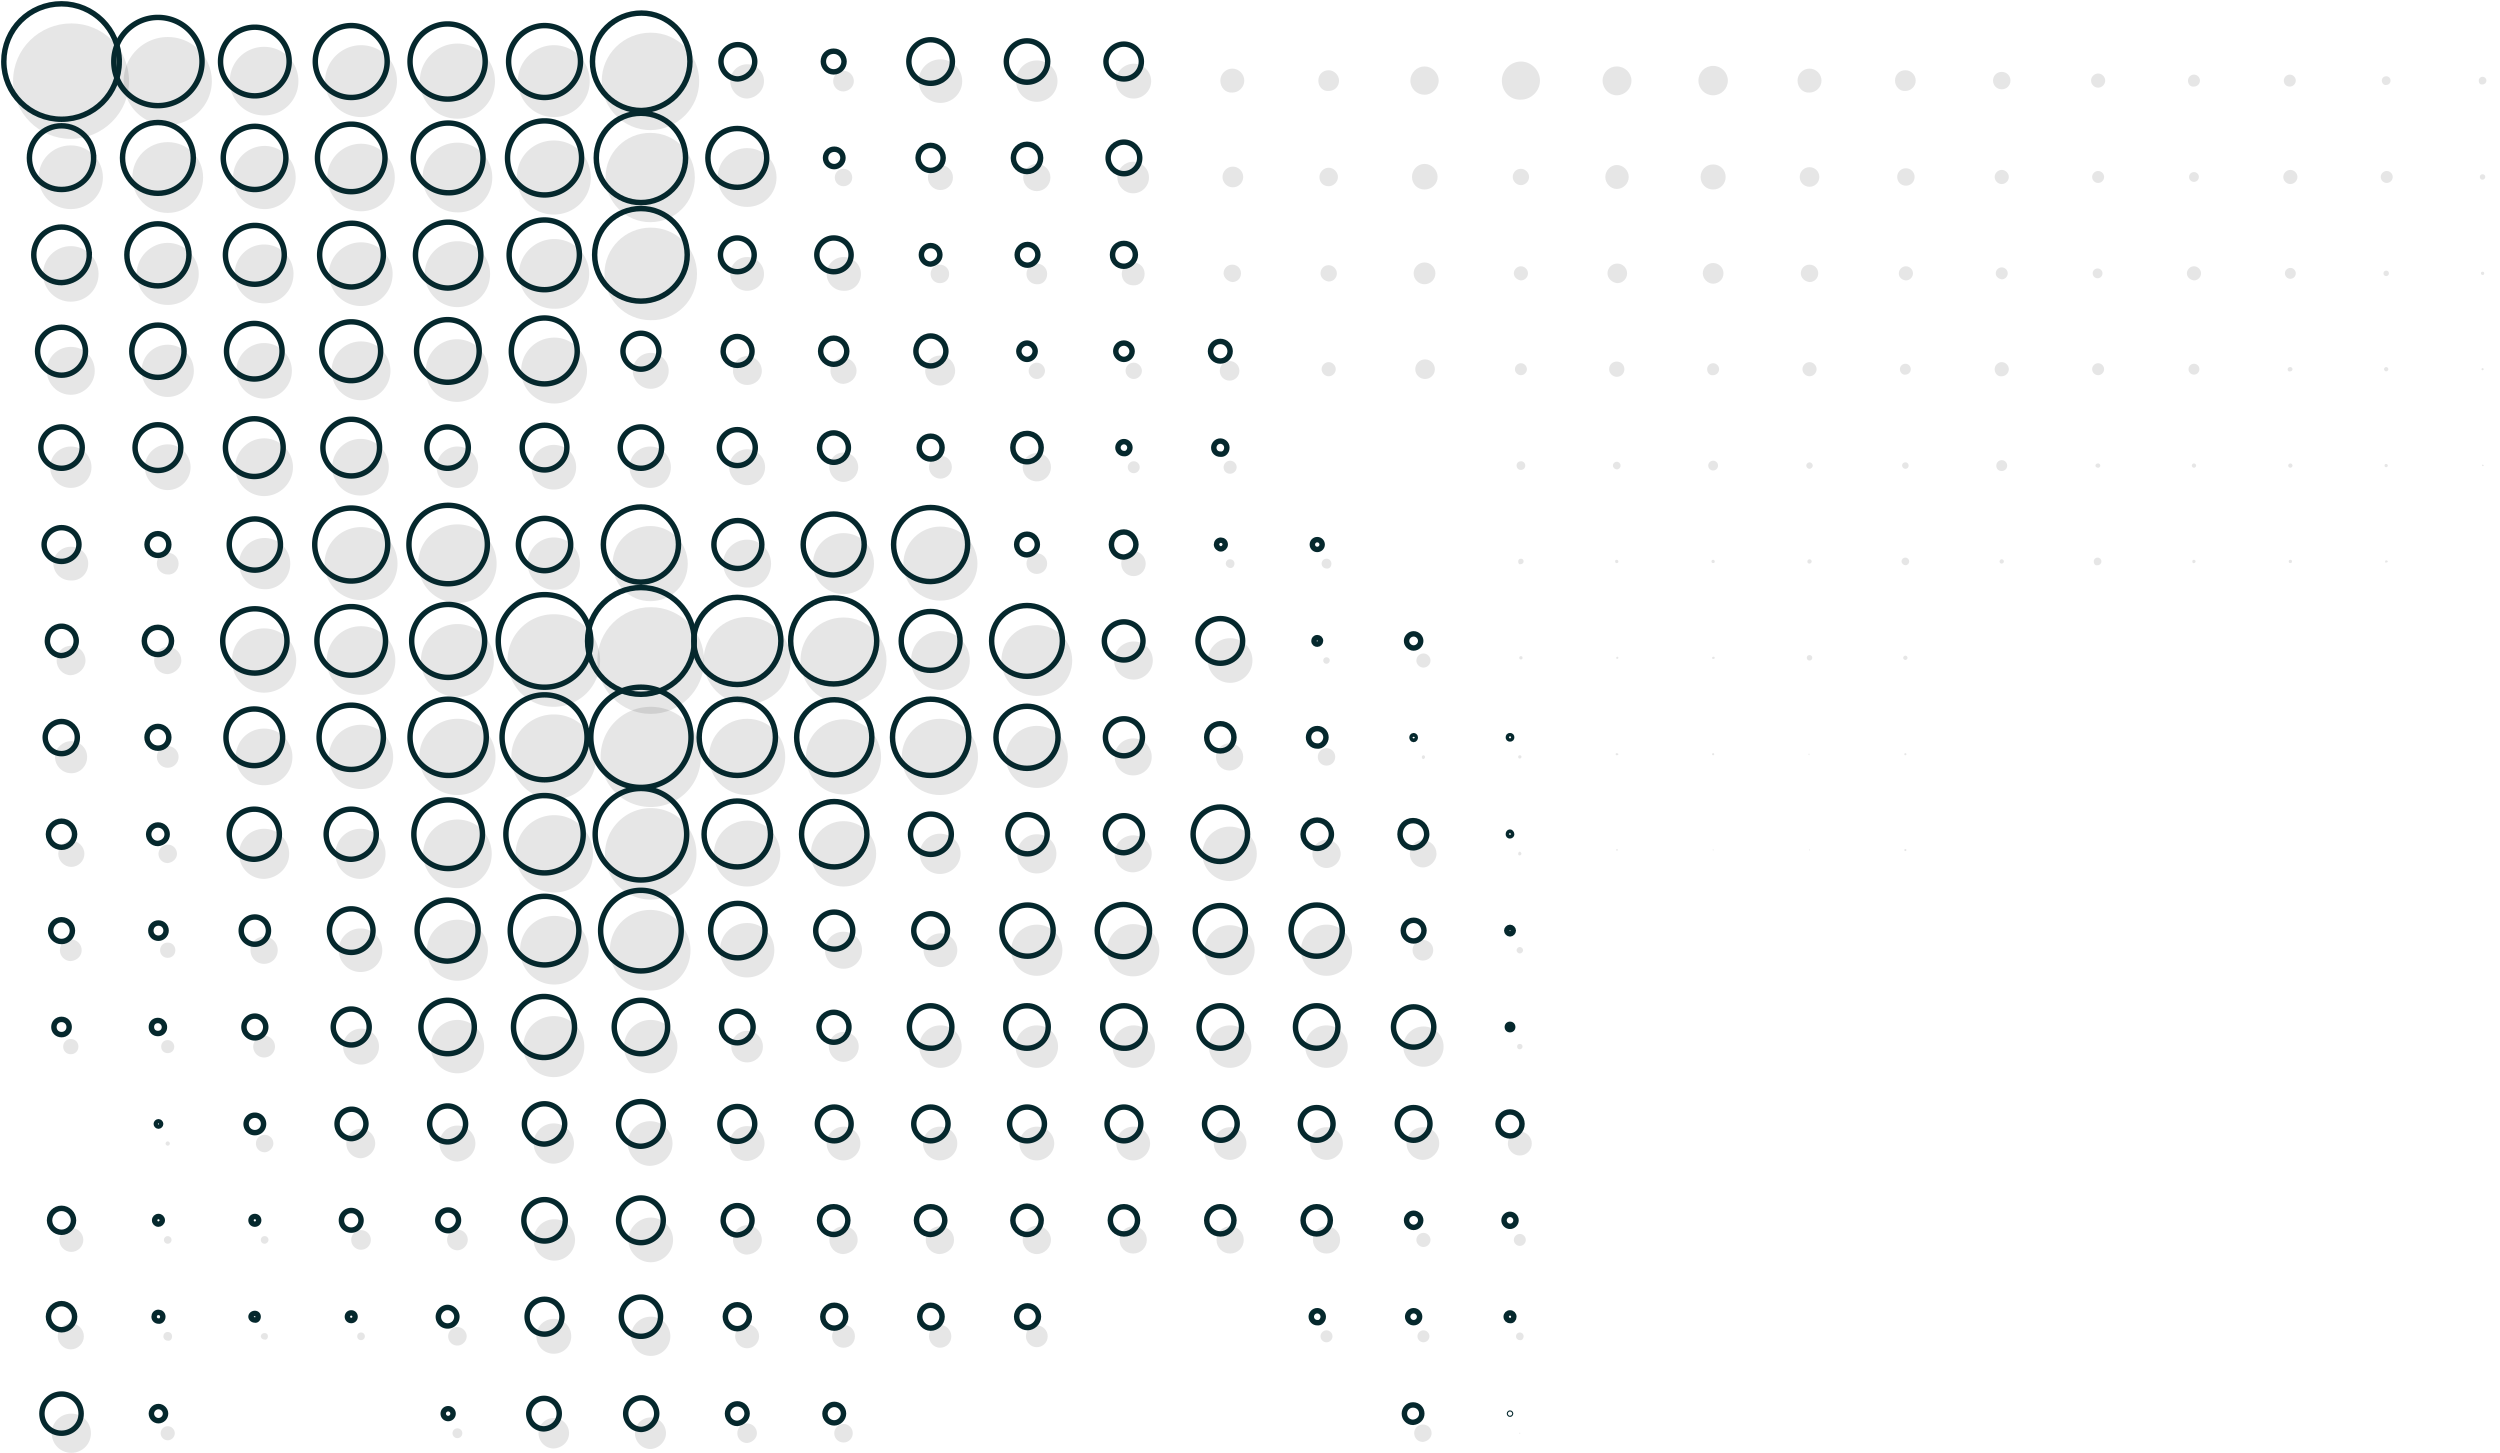 <svg xmlns="http://www.w3.org/2000/svg" viewBox="0 0 459.1 266.8">
  <path d="M16.7 263.2c0-2-1.6-3.6-3.6-3.6s-3.6 1.6-3.6 3.6 1.6 3.6 3.6 3.6 3.6-1.6 3.6-3.6zM15.4 245.4c0-1.3-1.1-2.4-2.4-2.4s-2.4 1.1-2.4 2.4c0 1.3 1.1 2.4 2.4 2.4s2.4-1.1 2.4-2.4zM15.3 227.7c0-1.2-1-2.2-2.2-2.2-1.2 0-2.2 1-2.2 2.2 0 1.2 1 2.2 2.2 2.2 1.2 0 2.2-1 2.2-2.2zM14.4 192.2c0-.8-.6-1.4-1.4-1.4-.8 0-1.4.6-1.4 1.4 0 .8.6 1.4 1.4 1.4.8 0 1.4-.6 1.4-1.4zM15 174.5c0-1.1-.9-2-2-2s-2 .9-2 2 .9 2 2 2c1.1-.1 2-.9 2-2zM15.5 156.8c0-1.3-1.1-2.4-2.4-2.4s-2.4 1.1-2.4 2.4c0 1.3 1.1 2.4 2.4 2.4s2.4-1.1 2.4-2.4zM16 139c0-1.6-1.3-2.9-2.9-2.9-1.6 0-3 1.3-3 2.9 0 1.6 1.3 3 3 3 1.6 0 2.9-1.3 2.9-3zM15.7 121.3c0-1.5-1.2-2.7-2.7-2.7-1.5 0-2.6 1.2-2.6 2.7 0 1.5 1.2 2.7 2.6 2.7 1.5-.1 2.7-1.3 2.7-2.7zM16.2 103.5c0-1.7-1.4-3.1-3.2-3.1-1.7 0-3.2 1.4-3.2 3.1 0 1.7 1.4 3.1 3.2 3.1 1.8.1 3.2-1.3 3.2-3.1zM16.8 85.8c0-2.1-1.7-3.8-3.8-3.8s-3.8 1.7-3.8 3.8c0 2.1 1.7 3.8 3.8 3.8s3.8-1.7 3.8-3.8zM17.4 68.1c0-2.4-1.9-4.4-4.4-4.4s-4.4 2-4.4 4.4c0 2.4 2 4.4 4.4 4.4s4.4-2 4.4-4.4zM18.1 50.3c0-2.8-2.3-5.1-5.1-5.1s-5.1 2.3-5.1 5.1 2.3 5.1 5.1 5.1c2.9 0 5.1-2.3 5.1-5.1zM18.9 32.6c0-3.2-2.6-5.9-5.9-5.9s-5.9 2.6-5.9 5.9c0 3.2 2.6 5.8 5.9 5.8s5.9-2.6 5.9-5.8zM23.7 14.9c0-5.9-4.8-10.6-10.6-10.6C7.2 4.3 2.4 9 2.4 14.9c0 5.9 4.8 10.6 10.6 10.6 5.9 0 10.7-4.8 10.7-10.6zM32.1 263.2c0-.7-.6-1.3-1.3-1.3-.7 0-1.3.6-1.3 1.3 0 .7.6 1.3 1.3 1.3.7 0 1.3-.6 1.3-1.3zM31.6 245.4c0-.5-.4-.8-.8-.8-.5 0-.8.4-.8.8 0 .5.4.8.8.8.5.1.8-.3.8-.8zM31.5 227.7c0-.4-.3-.7-.7-.7-.4 0-.7.3-.7.7 0 .4.3.7.7.7.4 0 .7-.3.7-.7zM31.2 210c0-.2-.2-.4-.4-.4s-.4.2-.4.4.2.4.4.4.4-.2.4-.4zM32 192.2c0-.6-.5-1.2-1.2-1.2s-1.2.5-1.2 1.2.5 1.2 1.2 1.2 1.2-.5 1.2-1.2zM32.2 174.5c0-.8-.6-1.4-1.4-1.4-.8 0-1.4.6-1.4 1.4 0 .8.6 1.4 1.4 1.4.8 0 1.4-.6 1.4-1.4zM32.5 156.8c0-.9-.7-1.7-1.7-1.7-.9 0-1.7.8-1.7 1.7 0 .9.7 1.7 1.7 1.7.9-.1 1.7-.8 1.7-1.7zM32.8 139c0-1.1-.9-2-2-2s-2 .9-2 2 .9 2 2 2 2-.9 2-2zM33.3 121.3c0-1.4-1.1-2.5-2.5-2.5s-2.5 1.1-2.5 2.5 1.1 2.5 2.5 2.5c1.3-.1 2.5-1.2 2.5-2.5zM32.8 103.5c0-1.1-.9-2-2-2s-2 .9-2 2 .9 2 2 2c1.1.1 2-.8 2-2zM35 85.8c0-2.3-1.9-4.2-4.2-4.2-2.3 0-4.2 1.9-4.2 4.2 0 2.3 1.9 4.2 4.2 4.2 2.3 0 4.2-1.9 4.2-4.2zM35.6 68.1c0-2.6-2.1-4.8-4.8-4.8-2.6 0-4.8 2.1-4.8 4.8 0 2.6 2.1 4.8 4.8 4.8 2.6 0 4.8-2.2 4.8-4.8zM36.5 50.3c0-3.1-2.6-5.7-5.7-5.7s-5.7 2.6-5.7 5.7c0 3.2 2.5 5.7 5.7 5.7s5.7-2.5 5.7-5.7zM37.3 32.6c0-3.6-2.9-6.5-6.5-6.5s-6.5 2.9-6.5 6.5 2.9 6.5 6.5 6.5 6.5-2.9 6.5-6.5z" opacity=".1"/>
  <path d="M38.9 14.9c0-4.5-3.6-8.1-8.1-8.1-4.4 0-8.1 3.6-8.1 8.1s3.6 8.1 8.1 8.1c4.5-.1 8.1-3.7 8.1-8.1zM49.2 245.4c0-.4-.3-.6-.6-.6-.4 0-.7.3-.7.6s.3.6.7.6c.3.1.6-.2.6-.6zM49.3 227.7c0-.4-.3-.7-.7-.7-.4 0-.7.3-.7.7 0 .4.3.7.7.7.3 0 .7-.3.7-.7zM50.2 210c0-.9-.7-1.6-1.6-1.6-.9 0-1.6.7-1.6 1.6 0 .9.7 1.6 1.6 1.6.8 0 1.6-.8 1.6-1.6zM50.5 192.2c0-1.1-.9-2-2-2s-2 .9-2 2 .9 2 2 2 2-.9 2-2zM51 174.5c0-1.4-1.1-2.5-2.5-2.5s-2.5 1.1-2.5 2.5 1.1 2.5 2.5 2.5 2.5-1.1 2.5-2.5zM53.1 156.8c0-2.5-2-4.6-4.6-4.6-2.5 0-4.6 2-4.6 4.6 0 2.5 2 4.6 4.6 4.6 2.5-.1 4.6-2.1 4.6-4.6zM53.7 139c0-2.8-2.3-5.2-5.2-5.2-2.9 0-5.2 2.3-5.2 5.2 0 2.9 2.3 5.2 5.2 5.2 2.9 0 5.2-2.3 5.2-5.2zM54.4 121.3c0-3.3-2.6-5.9-5.9-5.9-3.3 0-5.9 2.6-5.9 5.9s2.6 5.9 5.9 5.9c3.3 0 5.9-2.7 5.9-5.9zM53.3 103.5c0-2.6-2.1-4.7-4.7-4.7s-4.7 2.1-4.7 4.7 2.1 4.7 4.7 4.7c2.5.1 4.7-2 4.7-4.7zM53.8 85.8c0-2.9-2.4-5.3-5.3-5.3s-5.3 2.4-5.3 5.3 2.4 5.3 5.3 5.3 5.3-2.4 5.3-5.3zM53.6 68.1c0-2.8-2.3-5.1-5.1-5.1s-5.1 2.3-5.1 5.1 2.3 5.1 5.1 5.1 5.1-2.3 5.1-5.1zM53.9 50.3c0-3-2.4-5.4-5.4-5.4-3 0-5.4 2.4-5.4 5.4 0 3 2.4 5.4 5.4 5.4 3 .1 5.4-2.4 5.4-5.4zM54.3 32.6c0-3.2-2.6-5.8-5.7-5.8-3.2 0-5.8 2.6-5.8 5.8 0 3.2 2.6 5.8 5.8 5.8 3.1 0 5.7-2.6 5.7-5.8zM54.8 14.9c0-3.5-2.8-6.3-6.3-6.3s-6.3 2.8-6.3 6.3 2.8 6.3 6.3 6.3 6.3-2.8 6.3-6.3zM67 245.4c0-.4-.3-.7-.7-.7-.4 0-.7.3-.7.7 0 .4.3.7.7.7.4 0 .7-.3.7-.7zM68.1 227.7c0-1-.8-1.8-1.8-1.8s-1.8.8-1.8 1.8.8 1.8 1.8 1.8 1.8-.8 1.8-1.8zM68.9 210c0-1.5-1.2-2.7-2.6-2.7-1.5 0-2.7 1.2-2.7 2.7 0 1.5 1.2 2.7 2.7 2.7 1.4-.1 2.6-1.3 2.6-2.7zM69.6 192.2c0-1.8-1.5-3.3-3.3-3.3-1.8 0-3.3 1.5-3.3 3.3 0 1.8 1.5 3.3 3.3 3.3 1.8 0 3.3-1.5 3.3-3.3zM70.2 174.5c0-2.2-1.8-4-4-4s-4 1.8-4 4 1.8 4 4 4c2.3 0 4-1.8 4-4zM70.8 156.8c0-2.5-2-4.6-4.6-4.6-2.5 0-4.6 2-4.6 4.6 0 2.5 2 4.6 4.6 4.6 2.6-.1 4.6-2.1 4.6-4.6zM72.2 139c0-3.3-2.6-5.9-5.9-5.9-3.3 0-5.9 2.6-5.9 5.9 0 3.3 2.6 5.9 5.9 5.9 3.2 0 5.9-2.6 5.9-5.9zM72.6 121.3c0-3.5-2.8-6.3-6.3-6.3s-6.3 2.8-6.3 6.3 2.8 6.3 6.3 6.3 6.3-2.8 6.3-6.3zM73 103.5a6.7 6.7 0 1 0-6.7 6.7c3.7.1 6.7-2.9 6.7-6.7zM71.4 85.8c0-2.9-2.3-5.2-5.2-5.2-2.8 0-5.2 2.3-5.2 5.2 0 2.9 2.3 5.2 5.2 5.2 2.9 0 5.2-2.3 5.2-5.2zM71.7 68.1c0-3-2.4-5.4-5.4-5.4-3 0-5.4 2.4-5.4 5.4 0 3 2.4 5.4 5.4 5.4 2.9 0 5.4-2.4 5.4-5.4zM72.1 50.3c0-3.2-2.6-5.8-5.8-5.8-3.2 0-5.9 2.6-5.9 5.8 0 3.2 2.6 5.9 5.9 5.9 3.2 0 5.8-2.6 5.8-5.9zM72.5 32.6c0-3.4-2.8-6.2-6.2-6.2-3.4 0-6.2 2.8-6.2 6.2 0 3.4 2.8 6.2 6.2 6.2 3.4 0 6.2-2.8 6.2-6.2zM72.9 14.9c0-3.6-2.9-6.6-6.6-6.6-3.6 0-6.6 3-6.6 6.6 0 3.6 3 6.6 6.6 6.6 3.6 0 6.6-3 6.6-6.6zM84.9 263.2c0-.5-.4-.9-.9-.9s-.9.4-.9.9.4.9.9.9.9-.4.9-.9zM85.7 245.4c0-.9-.8-1.7-1.7-1.7-.9 0-1.7.8-1.7 1.7 0 .9.7 1.7 1.7 1.7.9 0 1.7-.8 1.7-1.7zM85.9 227.7c0-1.1-.9-1.9-1.9-1.9-1.1 0-1.9.9-1.9 1.9 0 1.1.9 1.9 1.9 1.9 1 0 1.9-.9 1.9-1.9zM87.3 210c0-1.8-1.5-3.3-3.3-3.3-1.8 0-3.3 1.5-3.3 3.3 0 1.8 1.5 3.3 3.3 3.3 1.8-.1 3.3-1.5 3.3-3.3zM88.9 192.2c0-2.7-2.2-4.9-4.9-4.9s-4.9 2.2-4.9 4.9 2.2 4.9 4.9 4.9 4.9-2.2 4.9-4.9zM89.6 174.5c0-3.1-2.5-5.6-5.6-5.6s-5.6 2.5-5.6 5.6c0 3.1 2.5 5.6 5.6 5.6s5.6-2.5 5.6-5.6zM90.3 156.8c0-3.5-2.8-6.3-6.3-6.3s-6.3 2.8-6.3 6.3 2.8 6.3 6.3 6.3 6.3-2.8 6.3-6.3zM91 139c0-3.9-3.1-7-7-7s-7 3.1-7 7 3.2 7 7 7 7-3.1 7-7zM90.7 121.3a6.7 6.7 0 1 0-13.4 0 6.7 6.7 0 0 0 13.4 0zM91.2 103.5c0-4-3.2-7.2-7.2-7.2s-7.2 3.2-7.2 7.2 3.2 7.2 7.2 7.2c4 .1 7.2-3.2 7.2-7.2zM87.8 85.8c0-2.1-1.7-3.8-3.8-3.8-2.1 0-3.8 1.7-3.8 3.8 0 2.1 1.7 3.8 3.8 3.8 2.1 0 3.8-1.7 3.8-3.8zM89.7 68.1c0-3.2-2.6-5.8-5.8-5.8s-5.7 2.6-5.7 5.8c0 3.2 2.6 5.7 5.7 5.7s5.8-2.5 5.8-5.7zM90 50.3c0-3.3-2.7-6-6-6s-6 2.7-6 6 2.7 6.1 6 6.1 6-2.7 6-6.1zM90.4 32.6c0-3.6-2.9-6.4-6.4-6.4-3.6 0-6.4 2.9-6.4 6.4S80.5 39 84 39c3.5.1 6.4-2.8 6.4-6.4zM90.9 14.9c0-3.8-3.1-6.9-6.9-6.9-3.8 0-6.9 3.1-6.9 6.9 0 3.8 3.1 6.9 6.9 6.9 3.8 0 6.9-3.1 6.9-6.9zM104.5 263.2c0-1.5-1.2-2.8-2.8-2.8-1.5 0-2.8 1.2-2.8 2.8 0 1.5 1.2 2.8 2.8 2.8 1.6-.1 2.8-1.3 2.8-2.8zM104.9 245.4c0-1.8-1.4-3.2-3.2-3.2-1.8 0-3.2 1.4-3.2 3.2 0 1.8 1.4 3.2 3.2 3.2 1.8 0 3.2-1.4 3.2-3.2zM105.6 227.7c0-2.1-1.7-3.8-3.8-3.8-2.1 0-3.8 1.7-3.8 3.8 0 2.1 1.7 3.8 3.8 3.8 2.1 0 3.8-1.7 3.8-3.8zM105.4 210c0-2-1.7-3.7-3.7-3.7S98 207.9 98 210c0 2 1.6 3.7 3.7 3.7 2.1-.1 3.7-1.7 3.7-3.7zM107.3 192.2c0-3.1-2.5-5.6-5.6-5.6-3.1 0-5.6 2.5-5.6 5.6 0 3.1 2.5 5.6 5.6 5.6 3.1 0 5.6-2.5 5.6-5.6zM108.1 174.5c0-3.5-2.8-6.3-6.3-6.3s-6.3 2.8-6.3 6.3 2.8 6.3 6.3 6.3c3.4 0 6.3-2.8 6.3-6.3zM108.9 156.8c0-3.9-3.2-7.1-7.1-7.1-4 0-7.1 3.2-7.1 7.1 0 3.9 3.2 7.1 7.1 7.1 3.9 0 7.1-3.2 7.1-7.1zM109.5 139c0-4.3-3.5-7.8-7.8-7.8s-7.8 3.5-7.8 7.8 3.5 7.8 7.8 7.8 7.8-3.5 7.8-7.8zM110.2 121.3c0-4.7-3.8-8.5-8.5-8.5s-8.5 3.8-8.5 8.5 3.8 8.5 8.5 8.5 8.5-3.8 8.5-8.5zM106.5 103.5c0-2.7-2.2-4.8-4.8-4.8-2.7 0-4.8 2.2-4.8 4.8s2.2 4.8 4.8 4.8c2.7.1 4.8-2.1 4.8-4.8zM105.8 85.8c0-2.3-1.8-4.1-4.1-4.1s-4.1 1.8-4.1 4.1 1.8 4.1 4.1 4.1 4.1-1.8 4.1-4.1zM107.8 68.1c0-3.3-2.7-6.1-6-6.1-3.4 0-6.1 2.7-6.1 6.1 0 3.3 2.7 6 6.1 6 3.3 0 6-2.7 6-6zM108.2 50.3c0-3.6-2.9-6.4-6.4-6.4-3.6 0-6.5 2.9-6.5 6.4 0 3.6 2.9 6.4 6.5 6.4 3.5.1 6.4-2.8 6.4-6.4zM108.5 32.6c0-3.8-3-6.8-6.8-6.8s-6.8 3-6.8 6.8c0 3.7 3 6.8 6.8 6.8s6.8-3 6.8-6.8zM108.3 14.9c0-3.6-2.9-6.6-6.6-6.6-3.6 0-6.6 3-6.6 6.6 0 3.6 3 6.6 6.6 6.6 3.7 0 6.6-3 6.6-6.6zM122.3 263.2c0-1.6-1.3-2.9-2.8-2.9-1.6 0-2.9 1.3-2.9 2.9 0 1.6 1.3 2.9 2.9 2.9 1.5-.1 2.8-1.4 2.8-2.9zM123.1 245.4c0-2-1.6-3.6-3.6-3.6s-3.6 1.6-3.6 3.6 1.6 3.6 3.6 3.6 3.6-1.6 3.6-3.6zM123.6 227.7c0-2.3-1.9-4.1-4.1-4.1s-4.1 1.9-4.1 4.1c0 2.3 1.9 4.1 4.1 4.1s4.1-1.8 4.1-4.1zM123.5 210c0-2.3-1.8-4.1-4.1-4.1s-4.1 1.8-4.1 4.1c0 2.2 1.8 4.1 4.1 4.1 2.3-.1 4.1-1.9 4.1-4.1zM124.4 192.2c0-2.7-2.2-4.9-4.9-4.9s-4.9 2.2-4.9 4.9 2.2 4.9 4.9 4.9 4.9-2.2 4.9-4.9zM126.8 174.5c0-4.1-3.3-7.4-7.4-7.4-4.1 0-7.4 3.3-7.4 7.4 0 4.1 3.3 7.4 7.4 7.4 4.1 0 7.4-3.3 7.4-7.4zM127.9 156.8c0-4.7-3.8-8.4-8.4-8.4-4.6 0-8.4 3.8-8.4 8.4 0 4.6 3.8 8.4 8.4 8.4 4.6 0 8.4-3.8 8.4-8.4zM128.7 139c0-5.1-4.1-9.2-9.2-9.2s-9.2 4.1-9.2 9.2 4.1 9.2 9.2 9.2 9.2-4.1 9.2-9.2z" opacity=".1"/>
  <path d="M129.3 121.3c0-5.4-4.4-9.8-9.8-9.8s-9.8 4.4-9.8 9.8 4.4 9.8 9.8 9.8 9.8-4.4 9.8-9.8zM126.3 103.5c0-3.8-3.1-6.9-6.9-6.9-3.8 0-6.9 3.1-6.9 6.9 0 3.8 3.1 6.9 6.9 6.9 3.9 0 6.9-3 6.9-6.9zM123.2 85.8c0-2.1-1.7-3.8-3.8-3.8-2.1 0-3.8 1.7-3.8 3.8 0 2.1 1.7 3.8 3.8 3.8 2.2 0 3.8-1.7 3.8-3.8zM122.8 68.1c0-1.8-1.5-3.3-3.3-3.3s-3.3 1.5-3.3 3.3c0 1.8 1.5 3.3 3.3 3.3s3.3-1.5 3.3-3.3zM128 50.3c0-4.7-3.8-8.5-8.5-8.5s-8.5 3.8-8.5 8.5 3.8 8.5 8.5 8.5c4.7.1 8.5-3.7 8.5-8.5zM127.6 32.6c0-4.5-3.6-8.2-8.2-8.2-4.5 0-8.2 3.6-8.2 8.2 0 4.5 3.7 8.2 8.2 8.2 4.6 0 8.2-3.7 8.2-8.2zM128.4 14.9c0-4.9-4-8.9-8.9-8.9-5 0-9 4-9 8.9s4 9 9 9c4.9-.1 8.9-4.1 8.9-9zM139 263.2c0-1-.8-1.8-1.8-1.8s-1.8.8-1.8 1.8.8 1.8 1.8 1.8c1-.1 1.8-.9 1.8-1.8zM139.4 245.4c0-1.2-1-2.2-2.2-2.2-1.2 0-2.2 1-2.2 2.2 0 1.2 1 2.2 2.2 2.2 1.2 0 2.2-1 2.2-2.2zM139.9 227.7c0-1.5-1.2-2.7-2.7-2.7-1.5 0-2.6 1.2-2.6 2.7 0 1.5 1.2 2.7 2.6 2.7 1.5-.1 2.7-1.2 2.7-2.7zM140.4 210c0-1.8-1.4-3.2-3.2-3.2-1.8 0-3.2 1.4-3.2 3.2s1.4 3.2 3.2 3.2c1.8-.1 3.2-1.5 3.2-3.2zM140.1 192.2c0-1.6-1.3-2.9-2.9-2.9-1.6 0-2.9 1.3-2.9 2.9 0 1.6 1.3 2.9 2.9 2.9 1.6 0 2.9-1.3 2.9-2.9zM142.2 174.5c0-2.8-2.2-5-5-5s-5 2.2-5 5 2.2 5 5 5 5-2.2 5-5zM143.3 156.8c0-3.3-2.7-6.1-6.1-6.1-3.3 0-6.1 2.7-6.1 6.1 0 3.3 2.7 6 6.1 6 3.3 0 6.1-2.7 6.1-6zM144.2 139c0-3.9-3.1-7-7-7s-7 3.1-7 7 3.1 7 7 7 7-3.1 7-7z" opacity=".1"/>
  <path d="M145.2 121.3c0-4.4-3.6-8-8-8s-8 3.6-8 8 3.6 8 8 8 8-3.6 8-8zM141.6 103.5c0-2.4-2-4.4-4.4-4.4-2.4 0-4.4 2-4.4 4.4 0 2.4 2 4.4 4.4 4.4 2.4.1 4.4-1.9 4.4-4.4zM140.5 85.8c0-1.8-1.5-3.3-3.3-3.3-1.8 0-3.3 1.5-3.3 3.3 0 1.8 1.5 3.3 3.3 3.3 1.8 0 3.3-1.5 3.3-3.3zM139.9 68.1c0-1.5-1.2-2.7-2.7-2.7-1.5 0-2.6 1.2-2.6 2.7 0 1.5 1.2 2.6 2.6 2.6 1.5 0 2.7-1.1 2.7-2.6zM140.3 50.3c0-1.7-1.4-3.1-3.1-3.1-1.7 0-3.1 1.4-3.1 3.1 0 1.7 1.4 3.1 3.1 3.1 1.7 0 3.1-1.3 3.1-3.1zM142.6 32.6c0-3-2.4-5.4-5.4-5.4-3 0-5.4 2.4-5.4 5.4s2.4 5.4 5.4 5.4c3 0 5.4-2.4 5.4-5.4zM140.3 14.9c0-1.7-1.4-3.1-3.1-3.1-1.7 0-3.1 1.4-3.1 3.1 0 1.7 1.4 3.2 3.1 3.2 1.7-.1 3.1-1.5 3.1-3.2zM156.6 263.2c0-1-.8-1.7-1.7-1.7-.9 0-1.7.8-1.7 1.7 0 1 .8 1.7 1.7 1.7 1 0 1.7-.8 1.7-1.7zM157 245.4c0-1.2-.9-2.1-2.1-2.1-1.2 0-2.1 1-2.1 2.1 0 1.2 1 2.1 2.1 2.1 1.2 0 2.1-.9 2.1-2.1zM157.5 227.7c0-1.4-1.1-2.5-2.6-2.5-1.4 0-2.6 1.1-2.6 2.5s1.1 2.6 2.6 2.6c1.4-.1 2.6-1.2 2.6-2.6zM158 210c0-1.7-1.4-3.1-3.1-3.1-1.7 0-3.1 1.4-3.1 3.1 0 1.7 1.4 3.1 3.1 3.1 1.7 0 3.1-1.4 3.1-3.1zM157.7 192.2c0-1.5-1.2-2.7-2.8-2.7-1.5 0-2.7 1.2-2.7 2.7 0 1.5 1.2 2.8 2.7 2.8 1.6 0 2.8-1.3 2.8-2.8zM158.3 174.5c0-1.9-1.5-3.4-3.4-3.4s-3.4 1.5-3.4 3.4 1.5 3.4 3.4 3.4 3.4-1.5 3.4-3.4zM160.9 156.8c0-3.3-2.7-6-6-6s-6 2.7-6 6 2.7 6 6 6c3.4 0 6-2.7 6-6zM161.8 139c0-3.8-3.1-6.9-6.9-6.9-3.8 0-6.9 3.1-6.9 6.9 0 3.8 3.1 6.9 6.9 6.9 3.8 0 6.9-3.1 6.9-6.9zM162.8 121.3c0-4.3-3.5-7.9-7.9-7.9s-7.9 3.5-7.9 7.9 3.5 7.9 7.9 7.9 7.9-3.6 7.9-7.9zM160.5 103.5c0-3.1-2.5-5.6-5.6-5.6-3.1 0-5.6 2.5-5.6 5.6 0 3.1 2.5 5.6 5.6 5.6 3.1 0 5.6-2.5 5.6-5.6zM157.6 85.8c0-1.5-1.2-2.7-2.7-2.7-1.5 0-2.6 1.2-2.6 2.7 0 1.5 1.2 2.7 2.6 2.7 1.5 0 2.7-1.2 2.7-2.7zM157.3 68.1c0-1.3-1.1-2.4-2.4-2.4-1.3 0-2.4 1.1-2.4 2.4 0 1.3 1.1 2.4 2.4 2.4 1.3-.1 2.4-1.1 2.4-2.4zM158.1 50.3c0-1.7-1.4-3.1-3.2-3.1-1.7 0-3.1 1.4-3.1 3.1 0 1.7 1.4 3.1 3.1 3.1 1.8.1 3.2-1.3 3.2-3.1zM156.5 32.6c0-.9-.7-1.6-1.6-1.6-.9 0-1.6.7-1.6 1.6 0 .9.7 1.6 1.6 1.6.9 0 1.6-.7 1.6-1.6zM156.8 14.9c0-1-.8-1.9-1.9-1.9-1 0-1.9.8-1.9 1.9 0 1 .8 1.9 1.9 1.9 1.1-.1 1.9-.9 1.9-1.9zM174.7 245.4c0-1.1-.9-2.1-2.1-2.1-1.1 0-2 .9-2 2.1 0 1.1.9 2.1 2 2.1 1.2 0 2.1-.9 2.1-2.1zM175.2 227.7c0-1.4-1.1-2.5-2.6-2.5-1.4 0-2.6 1.1-2.6 2.5s1.1 2.6 2.6 2.6c1.5-.1 2.6-1.2 2.6-2.6zM175.8 210c0-1.7-1.4-3.1-3.2-3.1-1.7 0-3.1 1.4-3.1 3.1 0 1.7 1.4 3.1 3.1 3.1 1.8 0 3.2-1.4 3.2-3.1zM176.6 192.2c0-2.2-1.8-3.9-3.9-3.9-2.2 0-3.9 1.8-3.9 3.9 0 2.2 1.8 3.9 3.9 3.9 2.1 0 3.9-1.7 3.9-3.9zM175.8 174.5c0-1.7-1.4-3.1-3.1-3.1-1.7 0-3.1 1.4-3.1 3.1 0 1.7 1.4 3.1 3.1 3.1 1.7 0 3.1-1.4 3.1-3.1zM176.4 156.8c0-2.1-1.7-3.7-3.8-3.7-2 0-3.7 1.7-3.7 3.7 0 2.1 1.7 3.7 3.7 3.7 2.1 0 3.8-1.7 3.8-3.7zM179.6 139c0-3.9-3.1-7-7-7-3.8 0-7 3.1-7 7s3.1 7 7 7 7-3.1 7-7zM178.1 121.3c0-3-2.4-5.4-5.4-5.4-3 0-5.4 2.4-5.4 5.4 0 3 2.4 5.4 5.4 5.4 2.9 0 5.4-2.4 5.4-5.4zM179.5 103.5c0-3.7-3-6.8-6.8-6.8-3.7 0-6.8 3-6.8 6.8s3 6.8 6.8 6.8c3.7 0 6.8-3 6.8-6.8zM174.8 85.8c0-1.2-.9-2.1-2.1-2.1-1.2 0-2.1.9-2.1 2.1 0 1.2 1 2.1 2.1 2.1s2.1-.9 2.1-2.1zM175.4 68.1c0-1.5-1.2-2.8-2.8-2.8-1.5 0-2.7 1.2-2.7 2.8 0 1.5 1.2 2.7 2.7 2.7 1.6 0 2.8-1.2 2.8-2.7zM174.3 50.3c0-.9-.7-1.7-1.7-1.7-.9 0-1.7.7-1.7 1.7 0 .9.7 1.7 1.7 1.7s1.7-.7 1.7-1.7z" opacity=".1"/>
  <circle cx="172.7" cy="32.6" r="2.3" opacity=".1"/>
  <path d="M176.7 14.9c0-2.2-1.8-4-4-4s-4 1.8-4 4 1.8 4 4 4 4-1.8 4-4zM192.4 245.4c0-1.1-.9-2-2-2s-2 .9-2 2 .9 2 2 2 2-.9 2-2zM193 227.7c0-1.4-1.2-2.6-2.6-2.6-1.4 0-2.6 1.2-2.6 2.6 0 1.4 1.2 2.6 2.6 2.6 1.4 0 2.6-1.2 2.6-2.6zM193.6 210c0-1.7-1.4-3.1-3.2-3.1-1.7 0-3.2 1.4-3.2 3.1 0 1.7 1.4 3.1 3.2 3.1 1.7 0 3.2-1.4 3.2-3.1zM194.3 192.2c0-2.1-1.7-3.9-3.9-3.9s-3.9 1.7-3.9 3.9 1.7 3.9 3.9 3.9c2.1 0 3.9-1.7 3.9-3.9zM195.1 174.5c0-2.6-2.1-4.7-4.7-4.7s-4.7 2.1-4.7 4.7 2.1 4.7 4.7 4.7 4.7-2.1 4.7-4.7zM194 156.8c0-2-1.6-3.6-3.6-3.6s-3.6 1.6-3.6 3.6 1.6 3.6 3.6 3.6 3.6-1.6 3.6-3.6zM196.1 139c0-3.1-2.5-5.7-5.7-5.7s-5.7 2.6-5.7 5.7c0 3.2 2.6 5.7 5.7 5.7 3.2 0 5.7-2.5 5.7-5.7zM196.9 121.3c0-3.6-2.9-6.5-6.5-6.5s-6.5 2.9-6.5 6.5 2.9 6.5 6.5 6.5 6.5-2.9 6.5-6.5zM192.3 103.5c0-1-.8-1.9-1.9-1.9-1 0-1.9.8-1.9 1.9 0 1 .8 1.9 1.9 1.9 1 0 1.9-.8 1.9-1.9zM193 85.8c0-1.4-1.1-2.6-2.6-2.6s-2.6 1.1-2.6 2.6c0 1.4 1.1 2.6 2.6 2.6s2.6-1.2 2.6-2.6zM191.9 68.1c0-.8-.7-1.5-1.5-1.5s-1.5.7-1.5 1.5.7 1.5 1.5 1.5 1.5-.7 1.5-1.5zM192.3 50.3c0-1.1-.9-1.9-1.9-1.9-1.1 0-1.9.9-1.9 1.9 0 1.1.9 1.9 1.9 1.9 1.1.1 1.9-.8 1.9-1.9z" opacity=".1"/>
  <ellipse cx="190.4" cy="32.6" opacity=".1" rx="2.5" ry="2.5"/>
  <path d="M194.2 14.9c0-2.1-1.7-3.8-3.8-3.8-2.1 0-3.8 1.7-3.8 3.8 0 2.1 1.7 3.8 3.8 3.8 2.1 0 3.8-1.7 3.8-3.8zM210.6 227.7c0-1.4-1.1-2.5-2.5-2.5s-2.5 1.1-2.5 2.5 1.1 2.5 2.5 2.5 2.5-1.1 2.5-2.5zM211.2 210c0-1.7-1.4-3.1-3.1-3.1-1.7 0-3.1 1.4-3.1 3.1 0 1.7 1.4 3.1 3.1 3.1 1.7 0 3.1-1.4 3.1-3.1zM212.1 192.2c0-2.2-1.8-3.9-3.9-3.9-2.2 0-3.9 1.8-3.9 3.9 0 2.2 1.8 3.9 3.9 3.9 2.1 0 3.9-1.7 3.9-3.9zM212.9 174.5c0-2.6-2.1-4.8-4.8-4.8-2.6 0-4.8 2.1-4.8 4.8s2.1 4.8 4.8 4.8c2.7 0 4.8-2.2 4.8-4.8zM211.5 156.8c0-1.9-1.5-3.4-3.4-3.4s-3.4 1.5-3.4 3.4 1.5 3.4 3.4 3.4c1.9-.1 3.4-1.6 3.4-3.4zM211.5 139c0-1.9-1.5-3.4-3.4-3.4s-3.4 1.5-3.4 3.4 1.5 3.4 3.4 3.4 3.4-1.5 3.4-3.4zM211.7 121.3c0-2-1.6-3.5-3.5-3.5-2 0-3.6 1.6-3.6 3.5 0 2 1.6 3.5 3.6 3.5 1.9 0 3.5-1.6 3.5-3.5zM210.4 103.5c0-1.2-1-2.3-2.2-2.3-1.3 0-2.3 1-2.3 2.3 0 1.3 1 2.3 2.3 2.3 1.2 0 2.2-1 2.2-2.3zM209.3 85.8c0-.6-.5-1.1-1.1-1.1-.6 0-1.1.5-1.1 1.1 0 .6.5 1.1 1.1 1.1.6 0 1.1-.5 1.1-1.1zM209.7 68.1c0-.8-.7-1.5-1.5-1.5-.9 0-1.5.7-1.5 1.5s.7 1.5 1.5 1.5 1.5-.7 1.5-1.5zM210.2 50.3c0-1.2-.9-2.1-2.1-2.1-1.2 0-2.1.9-2.1 2.1 0 1.2.9 2.1 2.1 2.1 1.2.1 2.1-.9 2.1-2.1zM211 32.6c0-1.6-1.3-2.9-2.9-2.9-1.6 0-2.9 1.3-2.9 2.9 0 1.6 1.3 2.9 2.9 2.9 1.6 0 2.9-1.3 2.9-2.9zM211.4 14.9c0-1.8-1.5-3.2-3.2-3.2-1.8 0-3.3 1.5-3.3 3.2 0 1.8 1.5 3.2 3.3 3.2 1.7 0 3.2-1.4 3.2-3.2zM228.4 227.7c0-1.4-1.1-2.5-2.5-2.5s-2.5 1.1-2.5 2.5 1.1 2.5 2.5 2.5 2.5-1.1 2.5-2.5zM228.9 210c0-1.7-1.4-3-3-3-1.7 0-3 1.4-3 3 0 1.7 1.4 3 3 3s3-1.4 3-3zM229.8 192.2c0-2.1-1.7-3.9-3.9-3.9s-3.9 1.7-3.9 3.9 1.7 3.9 3.9 3.9c2.1 0 3.9-1.7 3.9-3.9zM230.4 174.5c0-2.5-2-4.6-4.6-4.6-2.5 0-4.6 2-4.6 4.6 0 2.5 2 4.6 4.6 4.6 2.6 0 4.6-2.1 4.6-4.6zM230.8 156.8c0-2.7-2.2-5-5-5-2.7 0-5 2.2-5 5 0 2.7 2.2 5 5 5 2.8-.1 5-2.3 5-5zM228.3 139c0-1.4-1.1-2.5-2.5-2.5s-2.5 1.1-2.5 2.5 1.1 2.5 2.5 2.5 2.5-1.1 2.5-2.5zM230 121.3c0-2.3-1.8-4.1-4.1-4.1s-4.1 1.9-4.1 4.1c0 2.3 1.9 4.1 4.1 4.1 2.2 0 4.1-1.8 4.1-4.1zM226.7 103.5c0-.5-.4-.8-.8-.8-.5 0-.8.4-.8.8s.4.8.8.8c.4.1.8-.3.8-.8zM227.1 85.8c0-.7-.6-1.2-1.2-1.2-.7 0-1.2.6-1.2 1.2 0 .7.5 1.2 1.2 1.2.6 0 1.2-.5 1.2-1.2zM227.6 68.1c0-1-.8-1.8-1.8-1.8s-1.8.8-1.8 1.8.8 1.8 1.8 1.8 1.8-.8 1.8-1.8zM244.7 245.4c0-.6-.5-1.1-1.1-1.1-.6 0-1.1.5-1.1 1.1 0 .6.5 1.1 1.1 1.1.6 0 1.1-.5 1.1-1.1zM246.1 227.7c0-1.4-1.1-2.5-2.5-2.5s-2.5 1.1-2.5 2.5 1.1 2.5 2.5 2.5 2.5-1.1 2.5-2.5zM246.6 210c0-1.7-1.3-3-3-3s-3 1.3-3 3 1.4 3 3 3c1.7 0 3-1.4 3-3zM247.5 192.2c0-2.1-1.7-3.9-3.9-3.9s-3.9 1.7-3.9 3.9 1.7 3.9 3.9 3.9c2.1 0 3.9-1.7 3.9-3.9z" opacity=".1"/>
  <ellipse cx="243.6" cy="174.5" opacity=".1" rx="4.7" ry="4.7"/>
  <path d="M246.2 156.8c0-1.4-1.2-2.6-2.6-2.6-1.4 0-2.6 1.2-2.6 2.6 0 1.4 1.2 2.6 2.6 2.6 1.4 0 2.6-1.2 2.6-2.6zM245.2 139c0-.9-.7-1.6-1.6-1.6-.9 0-1.6.7-1.6 1.6 0 .9.7 1.6 1.6 1.6.9 0 1.6-.7 1.6-1.6zM244.2 121.3c0-.4-.3-.6-.6-.6-.4 0-.6.3-.6.6 0 .4.3.6.6.6s.6-.3.6-.6zM244.5 103.5c0-.5-.4-.9-.9-.9s-.9.4-.9.9.4.9.9.9c.5.1.9-.3.9-.9zM262.9 263.2c0-.9-.7-1.6-1.6-1.6-.9 0-1.6.7-1.6 1.6 0 .9.7 1.6 1.6 1.6.9-.1 1.6-.8 1.6-1.6zM262.5 245.4c0-.6-.5-1.1-1.1-1.1s-1.1.5-1.1 1.1c0 .6.5 1.1 1.1 1.1s1.1-.5 1.1-1.1zM262.7 227.7c0-.7-.6-1.3-1.3-1.3-.7 0-1.3.6-1.3 1.3 0 .7.6 1.3 1.3 1.3.7 0 1.3-.6 1.3-1.3zM264.3 210c0-1.7-1.3-3-3-3s-3 1.3-3 3 1.4 3 3 3 3-1.4 3-3zM265.1 192.2c0-2.1-1.7-3.7-3.7-3.7s-3.7 1.7-3.7 3.7c0 2.1 1.7 3.7 3.7 3.7s3.7-1.6 3.7-3.7zM263.2 174.5c0-1.1-.9-1.9-1.9-1.9-1.1 0-1.9.9-1.9 1.9 0 1.1.9 1.9 1.9 1.9 1.1 0 1.9-.9 1.9-1.9zM263.8 156.8c0-1.4-1.1-2.5-2.5-2.5s-2.4 1.1-2.4 2.5 1.1 2.5 2.4 2.5 2.5-1.2 2.5-2.5zM261.7 139c0-.2-.2-.3-.3-.3-.2 0-.3.2-.3.3 0 .2.1.4.3.4.1 0 .3-.2.3-.4zM262.7 121.3c0-.7-.6-1.3-1.3-1.3-.7 0-1.3.6-1.3 1.3 0 .7.6 1.3 1.3 1.3.7 0 1.3-.6 1.3-1.3zM279.2 263.2c0-.1-.1-.1-.1-.1-.1 0-.1.1-.1.1 0 .1 0 .1.1.1l.1-.1zM279.8 245.4c0-.4-.3-.7-.7-.7-.4 0-.7.3-.7.7 0 .4.3.7.7.7.4.1.7-.3.7-.7zM280.2 227.7c0-.6-.5-1.1-1.1-1.1-.6 0-1.1.5-1.1 1.1 0 .6.5 1.1 1.1 1.1.6 0 1.1-.5 1.1-1.1zM281.3 210c0-1.2-1-2.2-2.2-2.2-1.2 0-2.2 1-2.2 2.2s1 2.2 2.2 2.2c1.2 0 2.2-1 2.2-2.2zM279.6 192.2c0-.3-.2-.5-.5-.5s-.5.2-.5.5.2.5.5.5c.2 0 .5-.2.5-.5zM279.7 174.5c0-.3-.3-.6-.6-.6s-.6.3-.6.6.3.6.6.6.6-.3.6-.6zM279.4 156.8c0-.2-.2-.4-.3-.4-.2 0-.3.2-.3.4s.1.3.3.3c.1 0 .3-.2.3-.3zM279.4 139c0-.2-.1-.3-.3-.3-.2 0-.3.1-.3.3 0 .2.1.3.3.3.1 0 .3-.1.3-.3z" opacity=".1"/>
  <g fill="none" stroke="#05282D" stroke-miterlimit="10">
    <path d="M14.9 259.6c0-2-1.6-3.6-3.6-3.6s-3.6 1.6-3.6 3.6 1.6 3.6 3.6 3.6 3.6-1.6 3.6-3.6zM13.7 241.8c0-1.3-1.1-2.4-2.4-2.4s-2.4 1.1-2.4 2.4c0 1.3 1.1 2.4 2.4 2.4s2.4-1.1 2.4-2.4zM13.5 224.1c0-1.2-1-2.2-2.2-2.2-1.2 0-2.2 1-2.2 2.2 0 1.2 1 2.2 2.2 2.2 1.2 0 2.2-1 2.2-2.2zM12.7 188.6c0-.8-.6-1.4-1.4-1.4-.8 0-1.4.6-1.4 1.4 0 .8.6 1.4 1.4 1.4.8 0 1.4-.6 1.4-1.4zM13.3 170.9c0-1.1-.9-2-2-2s-2 .9-2 2 .9 2 2 2 2-.9 2-2zM13.7 153.2c0-1.3-1.1-2.4-2.4-2.4s-2.4 1.1-2.4 2.4c0 1.3 1.1 2.4 2.4 2.4s2.4-1.1 2.4-2.4zM14.2 135.4c0-1.6-1.3-2.9-2.9-2.9-1.6 0-3 1.3-3 2.9 0 1.6 1.3 3 3 3 1.6 0 2.9-1.3 2.9-3zM14 117.7c0-1.5-1.2-2.7-2.7-2.7-1.5 0-2.6 1.2-2.6 2.7 0 1.5 1.2 2.7 2.6 2.7 1.5-.1 2.7-1.2 2.7-2.7zM14.5 100c0-1.7-1.4-3.1-3.2-3.1-1.7 0-3.2 1.4-3.2 3.1 0 1.7 1.4 3.1 3.2 3.1 1.7 0 3.2-1.4 3.2-3.1zM15.1 82.2c0-2.1-1.7-3.8-3.8-3.8s-3.8 1.7-3.8 3.8c0 2.1 1.7 3.8 3.8 3.8s3.8-1.7 3.8-3.8zM15.7 64.5c0-2.4-1.9-4.4-4.4-4.4s-4.4 2-4.4 4.4c0 2.4 2 4.4 4.4 4.4s4.4-2 4.4-4.4zM16.4 46.8c0-2.8-2.3-5.1-5.1-5.1S6.2 44 6.2 46.8s2.3 5.1 5.1 5.1c2.8-.1 5.1-2.3 5.1-5.1zM17.2 29c0-3.2-2.6-5.9-5.9-5.9S5.4 25.8 5.4 29s2.6 5.8 5.9 5.8 5.9-2.5 5.9-5.8zM21.9 11.3C21.9 5.4 17.1.7 11.3.7 5.4.7.7 5.4.7 11.3c0 5.9 4.8 10.6 10.6 10.6 5.9 0 10.6-4.7 10.6-10.6zM30.4 259.6c0-.7-.6-1.3-1.3-1.3-.7 0-1.3.6-1.3 1.3 0 .7.6 1.3 1.3 1.3.7 0 1.3-.6 1.3-1.3zM29.9 241.8c0-.5-.4-.8-.8-.8-.5 0-.8.4-.8.8 0 .5.4.8.8.8.4.1.8-.3.8-.8zM29.8 224.1c0-.4-.3-.7-.7-.7-.4 0-.7.3-.7.7 0 .4.3.7.7.7.3 0 .7-.3.7-.7zM29.5 206.4c0-.2-.2-.4-.4-.4s-.4.2-.4.4.2.4.4.4.4-.2.4-.4zM30.2 188.6c0-.6-.5-1.2-1.2-1.2s-1.2.5-1.2 1.2.5 1.2 1.2 1.2 1.2-.5 1.2-1.2zM30.5 170.9c0-.8-.6-1.4-1.4-1.4-.8 0-1.4.6-1.4 1.4 0 .8.6 1.4 1.4 1.4.7 0 1.4-.6 1.4-1.4zM30.7 153.2c0-.9-.7-1.7-1.7-1.7-.9 0-1.7.8-1.7 1.7 0 .9.7 1.7 1.7 1.7 1-.1 1.7-.8 1.7-1.7zM31 135.4c0-1.1-.9-2-2-2s-2 .9-2 2 .9 2 2 2c1.2 0 2-.9 2-2zM31.5 117.7c0-1.4-1.1-2.5-2.5-2.5s-2.5 1.1-2.5 2.5 1.1 2.5 2.5 2.5 2.5-1.2 2.5-2.5zM31 100c0-1.1-.9-2-2-2s-2 .9-2 2 .9 2 2 2c1.2 0 2-.9 2-2zM33.2 82.2c0-2.3-1.9-4.2-4.2-4.2-2.3 0-4.2 1.9-4.2 4.2 0 2.3 1.9 4.2 4.2 4.2 2.4 0 4.2-1.9 4.2-4.2zM33.8 64.5c0-2.6-2.1-4.8-4.8-4.8-2.6 0-4.8 2.1-4.8 4.8 0 2.6 2.1 4.8 4.8 4.8 2.7 0 4.8-2.2 4.8-4.8zM34.7 46.8c0-3.1-2.6-5.7-5.7-5.7s-5.7 2.6-5.7 5.7c0 3.2 2.5 5.7 5.7 5.7s5.7-2.6 5.7-5.7zM35.5 29c0-3.6-2.9-6.5-6.5-6.5s-6.5 2.9-6.5 6.5 2.9 6.5 6.5 6.5 6.5-2.9 6.5-6.5z"/>
    <path d="M37.1 11.3c0-4.5-3.6-8.1-8.1-8.1-4.4 0-8.1 3.6-8.1 8.1s3.6 8.1 8.1 8.1 8.1-3.7 8.1-8.1zM47.4 241.8c0-.4-.3-.6-.6-.6-.4 0-.7.3-.7.6s.3.6.7.6c.3.1.6-.2.6-.6zM47.5 224.1c0-.4-.3-.7-.7-.7-.4 0-.7.3-.7.7 0 .4.3.7.7.7.4 0 .7-.3.7-.7zM48.4 206.4c0-.9-.7-1.6-1.6-1.6-.9 0-1.6.7-1.6 1.6 0 .9.7 1.6 1.6 1.6.9 0 1.6-.7 1.6-1.6zM48.8 188.6c0-1.1-.9-2-2-2s-2 .9-2 2 .9 2 2 2 2-.9 2-2zM49.3 170.9c0-1.4-1.1-2.5-2.5-2.5s-2.5 1.1-2.5 2.5 1.1 2.5 2.5 2.5 2.5-1.1 2.5-2.5zM51.3 153.2c0-2.5-2-4.6-4.6-4.6-2.5 0-4.6 2-4.6 4.6 0 2.5 2 4.6 4.6 4.6 2.6-.1 4.6-2.1 4.6-4.6zM51.9 135.4c0-2.8-2.3-5.2-5.2-5.2-2.9 0-5.2 2.3-5.2 5.2 0 2.9 2.3 5.2 5.2 5.2 2.9 0 5.2-2.3 5.2-5.2zM52.7 117.7c0-3.3-2.6-5.9-5.9-5.9-3.3 0-5.9 2.6-5.9 5.9s2.6 5.9 5.9 5.9c3.2 0 5.9-2.6 5.9-5.9zM51.5 100c0-2.6-2.1-4.7-4.7-4.7s-4.7 2.1-4.7 4.7 2.1 4.7 4.7 4.7 4.7-2.1 4.7-4.7zM52 82.2c0-2.9-2.4-5.3-5.3-5.3s-5.3 2.4-5.3 5.3 2.4 5.3 5.3 5.3c3 0 5.3-2.4 5.3-5.3zM51.8 64.5c0-2.8-2.3-5.1-5.1-5.1s-5.1 2.3-5.1 5.1 2.3 5.1 5.1 5.1c2.9 0 5.1-2.3 5.1-5.1zM52.2 46.8c0-3-2.4-5.4-5.4-5.4-3 0-5.4 2.4-5.4 5.4 0 3 2.4 5.4 5.4 5.4 3 0 5.4-2.5 5.4-5.4zM52.5 29c0-3.2-2.6-5.8-5.7-5.8-3.2 0-5.8 2.6-5.8 5.8 0 3.2 2.6 5.8 5.8 5.8 3.1 0 5.7-2.6 5.7-5.8zM53.1 11.3c0-3.5-2.8-6.3-6.3-6.3s-6.3 2.8-6.3 6.3 2.8 6.3 6.3 6.3c3.4 0 6.3-2.8 6.3-6.3zM65.2 241.8c0-.4-.3-.7-.7-.7-.4 0-.7.3-.7.7 0 .4.3.7.7.7.4 0 .7-.3.7-.7zM66.3 224.1c0-1-.8-1.8-1.8-1.8s-1.8.8-1.8 1.8.8 1.8 1.8 1.8 1.8-.8 1.8-1.8zM67.2 206.4c0-1.5-1.2-2.7-2.6-2.7-1.5 0-2.7 1.2-2.7 2.7 0 1.5 1.2 2.7 2.7 2.7 1.4-.1 2.6-1.3 2.6-2.7zM67.8 188.6c0-1.8-1.5-3.3-3.3-3.3-1.8 0-3.3 1.5-3.3 3.3 0 1.8 1.5 3.3 3.3 3.3 1.8 0 3.3-1.5 3.3-3.3zM68.5 170.9c0-2.2-1.8-4-4-4s-4 1.8-4 4 1.8 4 4 4 4-1.8 4-4zM69.1 153.2c0-2.5-2-4.6-4.6-4.6-2.5 0-4.6 2-4.6 4.6 0 2.5 2 4.6 4.6 4.6 2.5-.1 4.6-2.1 4.6-4.6zM70.4 135.4c0-3.3-2.6-5.9-5.9-5.9-3.3 0-5.9 2.6-5.9 5.9 0 3.3 2.6 5.9 5.9 5.9 3.3 0 5.9-2.6 5.9-5.9zM70.8 117.7c0-3.5-2.8-6.3-6.3-6.3s-6.3 2.8-6.3 6.3 2.8 6.3 6.3 6.3 6.3-2.8 6.3-6.3zM71.2 100a6.7 6.7 0 1 0-13.4 0 6.7 6.7 0 0 0 13.4 0zM69.7 82.2c0-2.9-2.3-5.2-5.2-5.2-2.8 0-5.2 2.3-5.2 5.2 0 2.9 2.3 5.2 5.2 5.2 2.9 0 5.2-2.3 5.2-5.2zM69.9 64.5c0-3-2.4-5.4-5.4-5.4-3 0-5.4 2.4-5.4 5.4 0 3 2.4 5.4 5.4 5.4 3 0 5.4-2.4 5.4-5.4zM70.4 46.8c0-3.2-2.6-5.8-5.8-5.8-3.2 0-5.9 2.6-5.9 5.8 0 3.2 2.6 5.9 5.9 5.9 3.1-.1 5.8-2.7 5.8-5.9zM70.7 29c0-3.4-2.8-6.2-6.2-6.2-3.4 0-6.2 2.8-6.2 6.2 0 3.4 2.8 6.2 6.2 6.2 3.4 0 6.2-2.8 6.2-6.2zM71.1 11.3c0-3.6-2.9-6.6-6.6-6.6-3.6 0-6.6 3-6.6 6.6 0 3.6 3 6.6 6.6 6.6 3.7 0 6.6-3 6.6-6.6zM83.2 259.6c0-.5-.4-.9-.9-.9s-.9.4-.9.9.4.9.9.9.9-.4.9-.9zM83.9 241.8c0-.9-.8-1.7-1.7-1.7-.9 0-1.7.8-1.7 1.7 0 .9.7 1.7 1.7 1.7s1.7-.8 1.7-1.7zM84.2 224.1c0-1.1-.9-1.9-1.9-1.9-1.1 0-1.9.9-1.9 1.9 0 1.1.9 1.9 1.9 1.9 1 0 1.9-.9 1.9-1.9zM85.5 206.4c0-1.8-1.5-3.3-3.3-3.3-1.8 0-3.3 1.5-3.3 3.3 0 1.8 1.5 3.3 3.3 3.3 1.8 0 3.3-1.5 3.3-3.3zM87.1 188.6c0-2.7-2.2-4.9-4.9-4.9s-4.9 2.2-4.9 4.9 2.2 4.9 4.9 4.9c2.8 0 4.9-2.2 4.9-4.9zM87.8 170.9c0-3.1-2.5-5.6-5.6-5.6-3.1 0-5.6 2.5-5.6 5.6 0 3.1 2.5 5.6 5.6 5.6 3.1-.1 5.6-2.5 5.6-5.6zM88.6 153.2c0-3.5-2.8-6.3-6.3-6.3s-6.3 2.8-6.3 6.3 2.8 6.3 6.3 6.3c3.4 0 6.3-2.8 6.3-6.3zM89.3 135.4c0-3.9-3.1-7-7-7s-7 3.1-7 7 3.2 7 7 7c3.8.1 7-3.1 7-7zM89 117.7a6.7 6.7 0 1 0-13.4 0 6.7 6.7 0 0 0 13.4 0zM89.5 100c0-4-3.2-7.2-7.2-7.2s-7.2 3.2-7.2 7.2 3.2 7.2 7.2 7.2c3.9 0 7.2-3.2 7.2-7.2zM86 82.2c0-2.1-1.7-3.8-3.8-3.8-2.1 0-3.8 1.7-3.8 3.8 0 2.1 1.7 3.8 3.8 3.8 2.1 0 3.8-1.7 3.8-3.8zM88 64.5c0-3.2-2.6-5.8-5.8-5.8-3.2 0-5.7 2.6-5.7 5.8 0 3.2 2.6 5.7 5.7 5.7 3.2 0 5.8-2.5 5.8-5.7zM88.3 46.8c0-3.3-2.7-6-6-6s-6 2.7-6 6 2.7 6.1 6 6.1c3.3-.1 6-2.8 6-6.1zM88.7 29c0-3.6-2.9-6.4-6.4-6.4-3.6 0-6.4 2.9-6.4 6.4s2.9 6.4 6.4 6.4c3.5.1 6.4-2.8 6.4-6.4zM89.1 11.3c0-3.8-3.1-6.9-6.9-6.9-3.8 0-6.9 3.1-6.9 6.9 0 3.8 3.1 6.9 6.9 6.9 3.8 0 6.9-3.1 6.9-6.9zM102.7 259.6c0-1.5-1.2-2.8-2.8-2.8-1.5 0-2.8 1.2-2.8 2.8 0 1.5 1.2 2.8 2.8 2.8 1.6-.1 2.8-1.3 2.8-2.8zM103.2 241.8c0-1.8-1.4-3.2-3.2-3.2-1.8 0-3.2 1.4-3.2 3.2 0 1.8 1.4 3.2 3.2 3.2 1.7 0 3.2-1.4 3.2-3.2zM103.8 224.1c0-2.1-1.7-3.8-3.8-3.8-2.1 0-3.8 1.7-3.8 3.8 0 2.1 1.7 3.8 3.8 3.8 2.1 0 3.8-1.7 3.8-3.8zM103.7 206.4c0-2-1.7-3.7-3.7-3.7s-3.7 1.6-3.7 3.7c0 2 1.6 3.7 3.7 3.7 2-.1 3.7-1.7 3.7-3.7zM105.5 188.6c0-3.1-2.5-5.6-5.6-5.6-3.1 0-5.6 2.5-5.6 5.6 0 3.1 2.5 5.6 5.6 5.6 3.1 0 5.6-2.5 5.6-5.6zM106.3 170.9c0-3.5-2.8-6.3-6.3-6.3s-6.3 2.8-6.3 6.3 2.8 6.3 6.3 6.3 6.3-2.8 6.3-6.3zM107.1 153.2c0-3.9-3.2-7.1-7.1-7.1-4 0-7.1 3.2-7.1 7.1 0 3.9 3.2 7.1 7.1 7.1 3.9 0 7.1-3.2 7.1-7.1zM107.8 135.4c0-4.3-3.5-7.8-7.8-7.8s-7.8 3.5-7.8 7.8 3.5 7.8 7.8 7.8 7.8-3.5 7.8-7.8zM108.5 117.7c0-4.7-3.8-8.5-8.5-8.5s-8.5 3.8-8.5 8.5 3.8 8.5 8.5 8.5 8.5-3.8 8.5-8.5zM104.8 100c0-2.7-2.2-4.8-4.8-4.8-2.7 0-4.8 2.2-4.8 4.8s2.2 4.8 4.8 4.8c2.6 0 4.8-2.2 4.8-4.8zM104.1 82.2c0-2.3-1.8-4.1-4.1-4.1s-4.1 1.8-4.1 4.1 1.8 4.1 4.1 4.1c2.2 0 4.1-1.8 4.1-4.1zM106 64.5c0-3.3-2.7-6.1-6-6.1-3.4 0-6.1 2.7-6.1 6.1 0 3.3 2.7 6 6.1 6 3.3 0 6-2.7 6-6zM106.4 46.8c0-3.6-2.9-6.4-6.4-6.4-3.6 0-6.5 2.9-6.5 6.4 0 3.6 2.9 6.4 6.5 6.4 3.5 0 6.4-2.9 6.4-6.4zM106.8 29c0-3.8-3-6.8-6.8-6.8s-6.8 3-6.8 6.8c0 3.7 3 6.8 6.8 6.8 3.7 0 6.8-3 6.8-6.8zM106.6 11.3c0-3.6-2.9-6.6-6.6-6.6-3.6 0-6.6 3-6.6 6.6 0 3.6 3 6.6 6.6 6.6 3.6 0 6.6-3 6.6-6.6zM120.6 259.6c0-1.6-1.3-2.9-2.8-2.9-1.6 0-2.9 1.3-2.9 2.9 0 1.6 1.3 2.9 2.9 2.9 1.5-.1 2.8-1.4 2.8-2.9zM121.3 241.8c0-2-1.6-3.6-3.6-3.6s-3.6 1.6-3.6 3.6 1.6 3.6 3.6 3.6 3.6-1.6 3.6-3.6zM121.8 224.1c0-2.3-1.9-4.1-4.1-4.1s-4.1 1.9-4.1 4.1c0 2.3 1.9 4.1 4.1 4.1s4.1-1.8 4.1-4.1zM121.8 206.4c0-2.3-1.8-4.1-4.1-4.1s-4.1 1.8-4.1 4.1c0 2.2 1.8 4.1 4.1 4.1 2.3-.1 4.1-1.9 4.1-4.1zM122.6 188.6c0-2.7-2.2-4.9-4.9-4.9s-4.9 2.2-4.9 4.9 2.2 4.9 4.9 4.9 4.9-2.2 4.9-4.9zM125.1 170.9c0-4.1-3.3-7.4-7.4-7.4-4.1 0-7.4 3.3-7.4 7.4 0 4.1 3.3 7.4 7.4 7.4 4.1 0 7.4-3.3 7.4-7.4zM126.1 153.2c0-4.7-3.8-8.4-8.4-8.4-4.6 0-8.4 3.8-8.4 8.4 0 4.6 3.8 8.4 8.4 8.4 4.7 0 8.4-3.8 8.4-8.4zM126.9 135.4c0-5.1-4.1-9.2-9.2-9.2s-9.2 4.1-9.2 9.2 4.1 9.2 9.2 9.2 9.2-4.1 9.2-9.2z"/>
    <path d="M127.5 117.7c0-5.4-4.4-9.8-9.8-9.8s-9.8 4.4-9.8 9.8 4.4 9.8 9.8 9.8 9.8-4.4 9.8-9.8zM124.6 100c0-3.8-3.1-6.9-6.9-6.9-3.8 0-6.9 3.1-6.9 6.9 0 3.8 3.1 6.9 6.9 6.9 3.8-.1 6.9-3.1 6.9-6.9zM121.5 82.2c0-2.1-1.7-3.8-3.8-3.8-2.1 0-3.8 1.7-3.8 3.8 0 2.1 1.7 3.8 3.8 3.8 2.1 0 3.8-1.7 3.8-3.8zM121 64.5c0-1.8-1.5-3.3-3.3-3.3s-3.3 1.5-3.3 3.3c0 1.8 1.5 3.3 3.3 3.3s3.3-1.5 3.3-3.3zM126.2 46.8c0-4.7-3.8-8.5-8.5-8.5s-8.5 3.8-8.5 8.5 3.8 8.5 8.5 8.5 8.5-3.8 8.5-8.5zM125.9 29c0-4.5-3.6-8.2-8.2-8.2-4.5 0-8.2 3.6-8.2 8.2 0 4.5 3.7 8.2 8.2 8.2 4.5 0 8.2-3.7 8.2-8.2zM126.7 11.3c0-4.9-4-8.9-8.9-8.9-5 0-9 4-9 8.9s4 9 9 9c4.8-.1 8.9-4.1 8.9-9zM137.2 259.6c0-1-.8-1.8-1.8-1.8s-1.8.8-1.8 1.8.8 1.8 1.8 1.8c1-.1 1.8-.9 1.8-1.8zM137.6 241.8c0-1.2-1-2.2-2.2-2.2-1.2 0-2.2 1-2.2 2.2 0 1.2 1 2.2 2.2 2.2 1.2 0 2.2-1 2.2-2.2zM138.1 224.1c0-1.5-1.2-2.7-2.7-2.7-1.5 0-2.6 1.2-2.6 2.7 0 1.5 1.2 2.7 2.6 2.7 1.5-.1 2.7-1.2 2.7-2.7zM138.6 206.4c0-1.8-1.4-3.2-3.2-3.2-1.8 0-3.2 1.4-3.2 3.2s1.4 3.2 3.2 3.2c1.8 0 3.2-1.5 3.2-3.2zM138.3 188.6c0-1.6-1.3-2.9-2.9-2.9-1.6 0-2.9 1.3-2.9 2.9 0 1.6 1.3 2.9 2.9 2.9 1.6 0 2.9-1.3 2.9-2.9zM140.5 170.9c0-2.8-2.2-5-5-5s-5 2.2-5 5 2.2 5 5 5c2.7 0 5-2.2 5-5zM141.5 153.2c0-3.3-2.7-6.1-6.1-6.1-3.3 0-6.1 2.7-6.1 6.1 0 3.3 2.7 6 6.1 6 3.4 0 6.1-2.7 6.1-6zM142.4 135.4c0-3.9-3.1-7-7-7s-7 3.1-7 7 3.1 7 7 7 7-3.1 7-7z"/>
    <path d="M143.4 117.7c0-4.4-3.6-8-8-8s-8 3.6-8 8 3.6 8 8 8 8-3.6 8-8zM139.9 100c0-2.4-2-4.4-4.4-4.4-2.4 0-4.4 2-4.4 4.4 0 2.4 2 4.4 4.4 4.4 2.4 0 4.4-2 4.4-4.4zM138.7 82.2c0-1.8-1.5-3.3-3.3-3.3-1.8 0-3.3 1.5-3.3 3.3 0 1.8 1.5 3.3 3.3 3.3 1.9 0 3.3-1.5 3.3-3.3zM138.1 64.5c0-1.5-1.2-2.7-2.7-2.7-1.5 0-2.6 1.2-2.6 2.7 0 1.5 1.2 2.6 2.6 2.6 1.5 0 2.7-1.1 2.7-2.6zM138.5 46.8c0-1.7-1.4-3.1-3.1-3.1-1.7 0-3.1 1.4-3.1 3.1 0 1.7 1.4 3.1 3.1 3.1 1.8 0 3.1-1.4 3.1-3.1zM140.8 29c0-3-2.4-5.4-5.4-5.4-3 0-5.4 2.4-5.4 5.4s2.4 5.4 5.4 5.4c3 0 5.4-2.4 5.4-5.4zM138.6 11.3c0-1.7-1.4-3.1-3.1-3.1-1.7 0-3.1 1.4-3.1 3.1 0 1.7 1.4 3.2 3.1 3.2 1.7-.1 3.1-1.5 3.1-3.2zM154.9 259.6c0-1-.8-1.7-1.7-1.7-.9 0-1.7.8-1.7 1.7 0 1 .8 1.7 1.7 1.7.9 0 1.7-.8 1.7-1.7zM155.3 241.8c0-1.2-.9-2.1-2.1-2.1-1.2 0-2.1 1-2.1 2.1 0 1.2 1 2.1 2.1 2.1s2.1-.9 2.1-2.1zM155.7 224.1c0-1.4-1.1-2.5-2.6-2.5s-2.6 1.1-2.6 2.5 1.1 2.6 2.6 2.6 2.6-1.2 2.6-2.6zM156.3 206.4c0-1.7-1.4-3.1-3.1-3.1-1.7 0-3.1 1.4-3.1 3.1 0 1.7 1.4 3.1 3.1 3.1 1.7 0 3.1-1.4 3.1-3.1zM155.9 188.6c0-1.5-1.2-2.7-2.8-2.7-1.5 0-2.7 1.2-2.7 2.7 0 1.5 1.2 2.8 2.7 2.8 1.6 0 2.8-1.3 2.8-2.8zM156.6 170.9c0-1.9-1.5-3.4-3.4-3.4s-3.4 1.5-3.4 3.4 1.5 3.4 3.4 3.4 3.4-1.5 3.4-3.4zM159.2 153.2c0-3.3-2.7-6-6-6s-6 2.7-6 6 2.7 6 6 6 6-2.7 6-6zM160.1 135.4c0-3.8-3.1-6.9-6.9-6.9-3.8 0-6.9 3.1-6.9 6.9 0 3.8 3.1 6.9 6.9 6.9 3.8 0 6.9-3.1 6.9-6.9zM161 117.7c0-4.3-3.5-7.9-7.9-7.9s-7.9 3.5-7.9 7.9 3.5 7.9 7.9 7.9 7.9-3.6 7.9-7.9zM158.7 100c0-3.1-2.5-5.6-5.6-5.6-3.1 0-5.6 2.5-5.6 5.6 0 3.1 2.5 5.6 5.6 5.6 3.1-.1 5.6-2.6 5.6-5.6zM155.8 82.2c0-1.5-1.2-2.7-2.7-2.7-1.5 0-2.6 1.2-2.6 2.7 0 1.5 1.2 2.7 2.6 2.7 1.5 0 2.7-1.2 2.7-2.7zM155.5 64.5c0-1.3-1.1-2.4-2.4-2.4-1.3 0-2.4 1.1-2.4 2.4 0 1.3 1.1 2.4 2.4 2.4 1.4 0 2.4-1.1 2.4-2.4zM156.3 46.8c0-1.7-1.4-3.1-3.2-3.1-1.7 0-3.1 1.4-3.1 3.1 0 1.7 1.4 3.1 3.1 3.1 1.8 0 3.2-1.4 3.2-3.1zM154.8 29c0-.9-.7-1.6-1.6-1.6-.9 0-1.6.7-1.6 1.6 0 .9.7 1.6 1.6 1.6.8 0 1.6-.7 1.6-1.6zM155 11.3c0-1-.8-1.9-1.9-1.9s-1.9.8-1.9 1.9c0 1 .8 1.9 1.9 1.9s1.9-.9 1.9-1.9zM173 241.8c0-1.1-.9-2.1-2.1-2.1-1.1 0-2 .9-2 2.1 0 1.1.9 2.1 2 2.1s2.1-.9 2.1-2.1zM173.5 224.1c0-1.4-1.1-2.5-2.6-2.5-1.4 0-2.6 1.1-2.6 2.5s1.1 2.6 2.6 2.6c1.4-.1 2.6-1.2 2.6-2.6zM174.1 206.4c0-1.7-1.4-3.1-3.2-3.1-1.7 0-3.1 1.4-3.1 3.1 0 1.7 1.4 3.1 3.1 3.1 1.7 0 3.2-1.4 3.2-3.1zM174.8 188.6c0-2.2-1.8-3.9-3.9-3.9-2.2 0-3.9 1.8-3.9 3.9 0 2.2 1.8 3.9 3.9 3.9 2.2.1 3.9-1.7 3.9-3.9zM174 170.9c0-1.7-1.4-3.1-3.1-3.1-1.7 0-3.1 1.4-3.1 3.1 0 1.7 1.4 3.1 3.1 3.1 1.7 0 3.1-1.4 3.1-3.1zM174.7 153.2c0-2.1-1.7-3.7-3.8-3.7-2 0-3.7 1.7-3.7 3.7 0 2.1 1.7 3.7 3.7 3.7 2.1 0 3.8-1.7 3.8-3.7zM177.9 135.4c0-3.9-3.1-7-7-7-3.8 0-7 3.1-7 7s3.1 7 7 7 7-3.1 7-7zM176.3 117.7c0-3-2.4-5.4-5.4-5.4-3 0-5.4 2.4-5.4 5.4 0 3 2.4 5.4 5.4 5.4 3 0 5.4-2.4 5.4-5.4zM177.7 100c0-3.7-3-6.8-6.8-6.8-3.7 0-6.8 3-6.8 6.8s3 6.8 6.8 6.8c3.8-.1 6.8-3.1 6.8-6.8zM173 82.2c0-1.2-.9-2.1-2.1-2.1-1.2 0-2.1.9-2.1 2.1 0 1.2 1 2.1 2.1 2.1 1.2 0 2.1-.9 2.1-2.1zM173.7 64.5c0-1.5-1.2-2.8-2.8-2.8-1.5 0-2.7 1.2-2.7 2.8 0 1.5 1.2 2.7 2.7 2.7 1.5 0 2.8-1.2 2.8-2.7zM172.6 46.8c0-.9-.7-1.7-1.7-1.7-.9 0-1.7.7-1.7 1.7 0 .9.7 1.7 1.7 1.7.9-.1 1.7-.8 1.7-1.7z"/>
    <circle cx="170.9" cy="29" r="2.3"/>
    <path d="M174.9 11.3c0-2.2-1.8-4-4-4s-4 1.8-4 4 1.8 4 4 4 4-1.8 4-4zM190.7 241.8c0-1.1-.9-2-2-2s-2 .9-2 2 .9 2 2 2c1 0 2-.9 2-2zM191.2 224.1c0-1.4-1.2-2.6-2.6-2.6-1.4 0-2.6 1.2-2.6 2.6 0 1.4 1.2 2.6 2.6 2.6 1.5 0 2.6-1.2 2.6-2.6zM191.8 206.4c0-1.7-1.4-3.1-3.2-3.1-1.7 0-3.2 1.4-3.2 3.1 0 1.7 1.4 3.1 3.2 3.1 1.8 0 3.2-1.4 3.2-3.1zM192.5 188.6c0-2.1-1.7-3.9-3.9-3.9s-3.9 1.7-3.9 3.9 1.7 3.9 3.9 3.9 3.9-1.7 3.9-3.9zM193.4 170.9c0-2.6-2.1-4.7-4.7-4.7s-4.7 2.1-4.7 4.7 2.1 4.7 4.7 4.7c2.5 0 4.7-2.1 4.7-4.7zM192.3 153.2c0-2-1.6-3.6-3.6-3.6s-3.6 1.6-3.6 3.6 1.6 3.6 3.6 3.6c1.9 0 3.6-1.6 3.6-3.6zM194.3 135.4c0-3.1-2.5-5.7-5.7-5.7s-5.7 2.6-5.7 5.7c0 3.2 2.6 5.7 5.7 5.7 3.2 0 5.7-2.5 5.7-5.7zM195.1 117.7c0-3.6-2.9-6.5-6.5-6.5s-6.5 2.9-6.5 6.5 2.9 6.5 6.5 6.5 6.5-2.9 6.5-6.5zM190.5 100c0-1-.8-1.9-1.9-1.9-1 0-1.9.8-1.9 1.9 0 1 .8 1.9 1.9 1.9 1.1-.1 1.9-.9 1.9-1.9zM191.2 82.2c0-1.4-1.1-2.6-2.6-2.6s-2.6 1.1-2.6 2.6c0 1.4 1.1 2.6 2.6 2.6s2.6-1.2 2.6-2.6zM190.1 64.5c0-.8-.7-1.5-1.5-1.5s-1.5.7-1.5 1.5.7 1.5 1.5 1.5 1.5-.7 1.5-1.5zM190.6 46.8c0-1.1-.9-1.9-1.9-1.9-1.1 0-1.9.9-1.9 1.9 0 1.1.9 1.9 1.9 1.9 1 0 1.9-.9 1.9-1.9z"/>
    <ellipse cx="188.6" cy="29" rx="2.5" ry="2.5"/>
    <path d="M192.4 11.3c0-2.1-1.7-3.8-3.8-3.8-2.1 0-3.8 1.7-3.8 3.8 0 2.1 1.7 3.8 3.8 3.8 2.1 0 3.8-1.7 3.8-3.8zM208.9 224.1c0-1.4-1.1-2.5-2.5-2.5s-2.5 1.1-2.5 2.5 1.1 2.5 2.5 2.5 2.5-1.1 2.5-2.5zM209.5 206.4c0-1.7-1.4-3.1-3.1-3.1-1.7 0-3.1 1.4-3.1 3.1 0 1.7 1.4 3.1 3.1 3.1 1.7 0 3.1-1.4 3.1-3.1zM210.3 188.6c0-2.2-1.8-3.9-3.9-3.9-2.2 0-3.9 1.8-3.9 3.9 0 2.2 1.8 3.9 3.9 3.9 2.2.1 3.9-1.7 3.9-3.9zM211.1 170.9c0-2.6-2.1-4.8-4.8-4.8-2.6 0-4.8 2.1-4.8 4.8 0 2.6 2.1 4.8 4.8 4.8 2.7 0 4.8-2.2 4.8-4.8zM209.8 153.2c0-1.9-1.5-3.4-3.4-3.4s-3.4 1.5-3.4 3.4 1.5 3.4 3.4 3.4c1.8-.1 3.4-1.6 3.4-3.4zM209.8 135.4c0-1.9-1.5-3.4-3.4-3.4s-3.4 1.5-3.4 3.4 1.5 3.4 3.4 3.4c1.8 0 3.4-1.5 3.4-3.4zM209.9 117.7c0-2-1.6-3.5-3.5-3.5-2 0-3.6 1.6-3.6 3.5 0 2 1.6 3.5 3.6 3.5 1.9 0 3.5-1.6 3.5-3.5zM208.6 100c0-1.2-1-2.3-2.2-2.3-1.3 0-2.3 1-2.3 2.3 0 1.3 1 2.3 2.3 2.3 1.2-.1 2.2-1.1 2.2-2.3zM207.5 82.2c0-.6-.5-1.1-1.1-1.1-.6 0-1.1.5-1.1 1.1 0 .6.5 1.1 1.1 1.1.6.1 1.1-.5 1.1-1.1zM207.9 64.5c0-.8-.7-1.5-1.5-1.5-.9 0-1.5.7-1.5 1.5s.7 1.5 1.5 1.5 1.5-.7 1.5-1.5zM208.5 46.8c0-1.2-.9-2.1-2.1-2.1-1.2 0-2.1.9-2.1 2.1 0 1.2.9 2.1 2.1 2.1 1.1 0 2.1-1 2.1-2.1zM209.3 29c0-1.6-1.3-2.9-2.9-2.9-1.6 0-2.9 1.3-2.9 2.9 0 1.6 1.3 2.9 2.9 2.9 1.6 0 2.9-1.3 2.9-2.9zM209.6 11.3c0-1.8-1.5-3.2-3.2-3.2-1.8 0-3.3 1.5-3.3 3.2 0 1.8 1.5 3.2 3.3 3.2 1.8 0 3.2-1.4 3.2-3.2zM226.6 224.1c0-1.4-1.1-2.5-2.5-2.5s-2.5 1.1-2.5 2.5 1.1 2.5 2.5 2.5 2.5-1.1 2.5-2.5zM227.2 206.4c0-1.7-1.4-3-3-3-1.7 0-3 1.4-3 3 0 1.7 1.4 3 3 3s3-1.4 3-3zM228 188.6c0-2.1-1.7-3.9-3.9-3.9s-3.9 1.7-3.9 3.9 1.7 3.9 3.9 3.9 3.9-1.7 3.9-3.9zM228.7 170.9c0-2.5-2-4.6-4.6-4.6-2.5 0-4.6 2-4.6 4.6 0 2.5 2 4.6 4.6 4.6 2.5 0 4.6-2.1 4.6-4.6zM229.1 153.2c0-2.7-2.2-5-5-5-2.7 0-5 2.2-5 5 0 2.7 2.2 5 5 5 2.8-.1 5-2.3 5-5zM226.6 135.4c0-1.4-1.1-2.5-2.5-2.5s-2.5 1.1-2.5 2.5 1.1 2.5 2.5 2.5 2.5-1.1 2.5-2.5zM228.2 117.7c0-2.3-1.8-4.1-4.1-4.1s-4.1 1.9-4.1 4.1c0 2.3 1.9 4.1 4.1 4.1 2.3 0 4.1-1.8 4.1-4.1zM225 100c0-.5-.4-.8-.8-.8-.5 0-.8.4-.8.8s.4.8.8.8.8-.4.8-.8zM225.3 82.2c0-.7-.6-1.2-1.2-1.2-.7 0-1.2.6-1.2 1.2 0 .7.5 1.2 1.2 1.2.7.1 1.2-.5 1.2-1.2zM225.9 64.5c0-1-.8-1.8-1.8-1.8s-1.8.8-1.8 1.8.8 1.8 1.8 1.8 1.8-.8 1.8-1.8zM243 241.8c0-.6-.5-1.1-1.1-1.1-.6 0-1.1.5-1.1 1.1 0 .6.5 1.1 1.1 1.1.6.1 1.1-.5 1.1-1.1zM244.3 224.1c0-1.4-1.1-2.5-2.5-2.5s-2.5 1.1-2.5 2.5 1.1 2.5 2.5 2.5 2.5-1.1 2.5-2.5zM244.8 206.4c0-1.7-1.3-3-3-3s-3 1.3-3 3 1.4 3 3 3c1.7 0 3-1.4 3-3zM245.7 188.6c0-2.1-1.7-3.9-3.9-3.9s-3.9 1.7-3.9 3.9 1.7 3.9 3.9 3.9 3.9-1.7 3.9-3.9z"/>
    <ellipse cx="241.8" cy="170.9" rx="4.7" ry="4.7"/>
    <path d="M244.5 153.2c0-1.4-1.2-2.6-2.6-2.6-1.4 0-2.6 1.2-2.6 2.6 0 1.4 1.2 2.6 2.6 2.6 1.4 0 2.6-1.2 2.6-2.6zM243.5 135.4c0-.9-.7-1.6-1.6-1.6-.9 0-1.6.7-1.6 1.6 0 .9.7 1.6 1.6 1.6.8.1 1.6-.7 1.6-1.6zM242.5 117.7c0-.4-.3-.6-.6-.6-.4 0-.6.3-.6.6 0 .4.3.6.6.6s.6-.3.6-.6zM242.8 100c0-.5-.4-.9-.9-.9s-.9.4-.9.9.4.9.9.9.9-.4.9-.9zM261.1 259.6c0-.9-.7-1.6-1.6-1.6-.9 0-1.6.7-1.6 1.6 0 .9.7 1.6 1.6 1.6 1-.1 1.6-.8 1.6-1.6zM260.7 241.8c0-.6-.5-1.1-1.1-1.1s-1.1.5-1.1 1.1c0 .6.5 1.1 1.1 1.1s1.1-.5 1.1-1.1zM260.9 224.1c0-.7-.6-1.3-1.3-1.3-.7 0-1.3.6-1.3 1.3 0 .7.6 1.3 1.3 1.3.7 0 1.3-.6 1.3-1.3zM262.6 206.4c0-1.7-1.3-3-3-3s-3 1.3-3 3 1.4 3 3 3 3-1.4 3-3zM263.3 188.6c0-2.1-1.7-3.7-3.7-3.7s-3.7 1.7-3.7 3.7c0 2.1 1.7 3.7 3.7 3.7s3.7-1.6 3.7-3.7zM261.5 170.9c0-1.1-.9-1.9-1.9-1.9-1.1 0-1.9.9-1.9 1.9 0 1.1.9 1.9 1.9 1.9 1 0 1.9-.9 1.9-1.9zM262 153.2c0-1.4-1.1-2.5-2.5-2.5s-2.4 1.1-2.4 2.5 1.1 2.5 2.4 2.5 2.5-1.2 2.5-2.5zM259.9 135.4c0-.2-.2-.3-.3-.3-.2 0-.3.2-.3.3 0 .2.1.4.3.4.2 0 .3-.2.3-.4zM260.9 117.7c0-.7-.6-1.3-1.3-1.3-.7 0-1.3.6-1.3 1.3 0 .7.6 1.3 1.3 1.3.7 0 1.3-.6 1.3-1.3zM277.4 259.6c0-.1-.1-.1-.1-.1-.1 0-.1.1-.1.1s0 .1.1.1.1-.1.1-.1zM278 241.8c0-.4-.3-.7-.7-.7-.4 0-.7.3-.7.7 0 .4.3.7.7.7.4.1.7-.3.7-.7zM278.4 224.1c0-.6-.5-1.1-1.1-1.1-.6 0-1.1.5-1.1 1.1 0 .6.5 1.1 1.1 1.1.6 0 1.1-.5 1.1-1.1zM279.5 206.4c0-1.2-1-2.2-2.2-2.2-1.2 0-2.2 1-2.2 2.2s1 2.2 2.2 2.2c1.2 0 2.2-1 2.2-2.2zM277.8 188.6c0-.3-.2-.5-.5-.5s-.5.2-.5.5.2.5.5.5.5-.2.5-.5zM277.9 170.9c0-.3-.3-.6-.6-.6s-.6.3-.6.6.3.6.6.6.6-.3.6-.6zM277.6 153.2c0-.2-.2-.4-.3-.4-.2 0-.3.2-.3.4s.1.3.3.3c.2 0 .3-.2.3-.3zM277.6 135.4c0-.2-.1-.3-.3-.3-.2 0-.3.1-.3.3 0 .2.1.3.3.3.2 0 .3-.1.3-.3z"/>
  </g>
  <g opacity=".1">
    <path d="M455.8 85.5c0-.1.1-.2.1-.2.1 0 .2.1.2.2s-.1.1-.2.1-.1 0-.1-.1zM455.7 67.8c0-.1.1-.2.2-.2s.2.1.2.2-.1.2-.2.2-.2-.1-.2-.2zM455.6 50.2c0-.2.1-.3.3-.3.2 0 .3.1.3.3 0 .2-.1.3-.3.3-.2 0-.3-.2-.3-.3zM455.4 32.5c0-.3.2-.5.5-.5s.5.2.5.5-.3.5-.5.5c-.3 0-.5-.2-.5-.5zM455.2 14.8c0-.4.3-.7.7-.7.4 0 .7.3.7.7 0 .4-.3.7-.7.7-.4.1-.7-.2-.7-.7zM438 103.1c0-.1.1-.2.2-.2s.3.1.3.2-.1.2-.3.2c-.1.1-.2 0-.2-.2zM437.9 85.5c0-.2.1-.3.3-.3.2 0 .3.2.3.3 0 .2-.2.3-.3.3-.2 0-.3-.1-.3-.3zM437.8 67.8c0-.2.2-.4.4-.4s.4.2.4.4-.2.4-.4.4-.4-.2-.4-.4zM437.7 50.2c0-.3.2-.5.5-.5s.5.2.5.5-.2.5-.5.5-.5-.2-.5-.5zM437.2 32.5c0-.6.5-1.1 1.1-1.1s1.1.5 1.1 1.1c0 .6-.5 1.1-1.1 1.1s-1.1-.5-1.1-1.1zM437.4 14.8c0-.5.4-.8.8-.8.5 0 .8.4.8.8 0 .5-.4.8-.8.8-.4.1-.8-.3-.8-.8zM420.3 103.1c0-.2.1-.3.3-.3.2 0 .3.1.3.3 0 .2-.1.3-.3.3-.2 0-.3-.1-.3-.3zM420.2 85.5c0-.2.2-.4.4-.4s.4.2.4.4-.2.4-.4.4-.4-.2-.4-.4zM420.1 67.8c0-.2.2-.4.5-.4.2 0 .4.2.4.4s-.2.4-.4.4c-.3.1-.5-.1-.5-.4zM419.6 50.2c0-.6.5-1 1-1 .6 0 1 .5 1 1 0 .6-.5 1-1 1-.6 0-1-.5-1-1zM419.3 32.5c0-.7.6-1.3 1.3-1.3s1.3.6 1.3 1.3c0 .7-.6 1.3-1.3 1.3s-1.3-.6-1.3-1.3zM419.4 14.8c0-.6.5-1.1 1.1-1.1s1.1.5 1.1 1.1c0 .6-.5 1.1-1.1 1.1s-1.1-.4-1.1-1.1zM402.6 103.1c0-.2.1-.3.3-.3.2 0 .3.2.3.3 0 .2-.2.3-.3.3-.2.1-.3-.1-.3-.3zM402.5 85.5c0-.2.2-.4.4-.4s.4.2.4.4-.2.4-.4.4-.4-.2-.4-.4zM401.9 67.8c0-.5.4-1 1-1 .5 0 1 .4 1 1 0 .5-.4 1-1 1-.5 0-1-.4-1-1zM401.6 50.2c0-.7.6-1.3 1.3-1.3.7 0 1.3.6 1.3 1.3 0 .7-.6 1.3-1.3 1.3-.7-.1-1.3-.6-1.3-1.3zM402 32.5c0-.5.4-.9.9-.9s.9.4.9.9-.4.9-.9.9-.9-.4-.9-.9zM401.8 14.8c0-.6.5-1.1 1.1-1.1.6 0 1.1.5 1.1 1.1 0 .6-.5 1.1-1.1 1.1-.6.1-1.1-.4-1.1-1.1zM384.5 103.1c0-.4.3-.7.7-.7.4 0 .7.3.7.7 0 .4-.3.7-.7.7-.4.1-.7-.2-.7-.7zM384.8 85.5c0-.2.2-.4.5-.4.2 0 .4.2.4.4s-.2.4-.4.4c-.3 0-.5-.2-.5-.4zM384.2 67.8c0-.6.5-1.1 1.1-1.1s1.1.5 1.1 1.1c0 .6-.5 1.1-1.1 1.1s-1.1-.5-1.1-1.1zM384.3 50.2c0-.5.4-.9.9-.9s.9.4.9.9-.4.9-.9.9-.9-.4-.9-.9zM384.2 32.5c0-.6.5-1.1 1.1-1.1s1.1.5 1.1 1.1c0 .6-.5 1.1-1.1 1.1s-1.1-.5-1.1-1.1zM384 14.8c0-.7.6-1.3 1.3-1.3.7 0 1.3.6 1.3 1.3s-.6 1.3-1.3 1.3c-.7 0-1.3-.6-1.3-1.3zM367.2 103.1c0-.2.2-.4.4-.4s.4.2.4.4-.2.4-.4.4-.4-.1-.4-.4zM366.6 85.5c0-.6.5-1 1-1 .6 0 1 .5 1 1 0 .6-.5 1-1 1-.6 0-1-.4-1-1zM366.3 67.8c0-.7.6-1.3 1.3-1.3.7 0 1.3.6 1.3 1.3 0 .7-.6 1.3-1.3 1.3-.7.1-1.3-.5-1.3-1.3zM366.5 50.2c0-.6.5-1.1 1.1-1.1.6 0 1.1.5 1.1 1.1 0 .6-.5 1.1-1.1 1.1-.6-.1-1.1-.5-1.1-1.1zM366.3 32.5c0-.7.6-1.3 1.3-1.3.7 0 1.3.6 1.3 1.3 0 .7-.6 1.3-1.3 1.3-.7 0-1.3-.6-1.3-1.3zM366 14.8c0-.9.7-1.6 1.6-1.6.9 0 1.6.7 1.6 1.6 0 .9-.7 1.6-1.6 1.6-.9 0-1.6-.7-1.6-1.6zM349.7 156.1c0-.1.1-.2.2-.2s.2.1.2.2-.1.2-.2.2-.2-.1-.2-.2zM349.7 138.5c0-.1.1-.2.2-.2s.2.1.2.2-.1.2-.2.2-.2-.1-.2-.2zM349.5 120.8c0-.2.2-.4.4-.4s.4.2.4.4-.2.4-.4.4-.4-.2-.4-.4zM349.2 103.1c0-.4.3-.7.7-.7.4 0 .7.3.7.7 0 .4-.3.7-.7.7-.3 0-.7-.3-.7-.7zM349.3 85.5c0-.4.3-.6.6-.6.4 0 .6.3.6.6 0 .4-.3.6-.6.6s-.6-.3-.6-.6zM348.9 67.8c0-.6.5-1 1-1 .6 0 1 .5 1 1 0 .6-.5 1-1 1-.5.1-1-.4-1-1zM348.7 50.2c0-.7.6-1.3 1.3-1.3.7 0 1.3.6 1.3 1.3 0 .7-.6 1.3-1.3 1.3-.8-.1-1.3-.6-1.3-1.3zM348.4 32.5c0-.9.7-1.6 1.6-1.6.9 0 1.6.7 1.6 1.6 0 .9-.7 1.6-1.6 1.6-.9 0-1.6-.7-1.6-1.6zM348 14.8c0-1.1.8-1.9 1.9-1.9 1.1 0 1.9.9 1.9 1.9 0 1.1-.9 1.9-1.9 1.9-1 .1-1.9-.8-1.9-1.9zM332.2 156.1c0-.1 0-.1.1-.1s.1 0 .1.1-.1.1-.2 0c0 .1 0 .1 0 0zM332.1 138.5c0-.1.1-.1.1-.1.1 0 .1.1.1.1 0 .1-.1.2-.1.2 0-.1-.1-.1-.1-.2zM331.8 120.8c0-.3.2-.5.5-.5s.5.2.5.5-.2.5-.5.5-.5-.2-.5-.5zM331.9 103.1c0-.2.2-.4.4-.4s.4.2.4.4-.2.4-.4.4-.4-.1-.4-.4zM331.7 85.5c0-.3.3-.6.6-.6s.6.3.6.6-.3.6-.6.6-.6-.3-.6-.6zM331 67.8c0-.7.6-1.3 1.3-1.3.7 0 1.3.6 1.3 1.3 0 .7-.6 1.3-1.3 1.3-.7 0-1.3-.6-1.3-1.3zM330.7 50.2c0-.9.7-1.6 1.6-1.6.9 0 1.6.7 1.6 1.6 0 .9-.7 1.6-1.6 1.6-.9-.1-1.6-.8-1.6-1.6zM330.5 32.5c0-1 .8-1.8 1.8-1.8s1.8.8 1.8 1.8-.8 1.8-1.8 1.8-1.8-.8-1.8-1.8zM330.1 14.8c0-1.2 1-2.2 2.2-2.2 1.2 0 2.2 1 2.2 2.2 0 1.2-1 2.2-2.2 2.2-1.2.1-2.2-.9-2.2-2.2zM314.5 156.1c0-.1 0-.1.1-.1s.1 0 .1.1 0 .1-.2 0c.1.1 0 .1 0 0zM314.4 138.5c0-.1.1-.2.2-.2s.2.1.2.2-.1.2-.2.2-.2-.1-.2-.2zM314.4 120.8c0-.1.1-.2.3-.2.1 0 .2.1.2.2s-.1.2-.2.2c-.2.1-.3-.1-.3-.2zM314.3 103.1c0-.2.1-.3.3-.3s.3.2.3.3c0 .2-.1.3-.3.3s-.3-.1-.3-.3zM313.7 85.5c0-.5.4-.9.9-.9s.9.4.9.9-.4.9-.9.9-.9-.4-.9-.9zM313.5 67.8c0-.6.5-1.1 1.1-1.1.6 0 1.1.5 1.1 1.1 0 .6-.5 1.1-1.1 1.1-.6.1-1.1-.4-1.1-1.1zM312.7 50.2c0-1.1.9-1.9 1.9-1.9 1 0 1.9.8 1.9 1.9 0 1.1-.9 1.9-1.9 1.9-1 0-1.9-.9-1.9-1.9zM312.3 32.5c0-1.3 1-2.3 2.3-2.3s2.3 1 2.3 2.3c0 1.3-1 2.3-2.3 2.3s-2.3-1-2.3-2.3zM311.9 14.8c0-1.5 1.2-2.7 2.7-2.7 1.5 0 2.7 1.2 2.7 2.7 0 1.5-1.2 2.7-2.7 2.7-1.5 0-2.7-1.2-2.7-2.7zM296.8 156.1c0-.1.1-.2.1-.2.1 0 .2.1.2.2s-.1.1-.2.1c0 .1-.1 0-.1-.1zM296.7 138.5c0-.1.1-.2.2-.2s.3.1.3.2-.1.2-.3.2c-.1 0-.2-.1-.2-.2zM296.8 120.8c0-.1.1-.2.2-.2s.2.1.2.2-.1.2-.2.2c-.2 0-.2-.1-.2-.2zM296.6 103.1c0-.2.1-.3.3-.3.2 0 .3.2.3.3 0 .2-.1.3-.3.3-.1.1-.3-.1-.3-.3zM296.2 85.5c0-.4.3-.7.7-.7.4 0 .7.3.7.7 0 .4-.3.7-.7.7-.3 0-.7-.3-.7-.7zM295.5 67.8c0-.8.6-1.4 1.4-1.4.8 0 1.4.6 1.4 1.4 0 .8-.6 1.4-1.4 1.4-.7 0-1.4-.6-1.4-1.4zM295.2 50.2c0-1 .8-1.8 1.8-1.8s1.8.8 1.8 1.8S298 52 297 52c-1-.1-1.8-.9-1.8-1.8zM294.8 32.5c0-1.2 1-2.2 2.1-2.2 1.2 0 2.2 1 2.2 2.2 0 1.2-1 2.2-2.2 2.2-1.1 0-2.1-1-2.1-2.2zM294.3 14.8c0-1.5 1.2-2.6 2.6-2.6 1.5 0 2.7 1.2 2.7 2.6 0 1.5-1.2 2.7-2.7 2.7-1.4 0-2.6-1.2-2.6-2.7zM279 120.8c0-.2.1-.3.3-.3.2 0 .3.1.3.3 0 .2-.1.3-.3.3-.2 0-.3-.1-.3-.3zM278.8 103.1c0-.3.2-.5.5-.5s.5.2.5.5-.3.5-.5.5c-.3.1-.5-.1-.5-.5zM278.5 85.5c0-.5.4-.8.8-.8.5 0 .8.4.8.8 0 .5-.4.8-.8.8-.5 0-.8-.4-.8-.8zM278.2 67.8c0-.6.5-1.1 1.1-1.1.6 0 1.1.5 1.1 1.1 0 .6-.5 1.1-1.1 1.1-.6 0-1.1-.5-1.1-1.1zM278 50.2c0-.7.6-1.3 1.3-1.3.7 0 1.3.6 1.3 1.3 0 .7-.6 1.3-1.3 1.3-.7-.1-1.3-.6-1.3-1.3zM277.8 32.5c0-.8.6-1.5 1.5-1.5.8 0 1.5.7 1.5 1.5s-.7 1.5-1.5 1.5-1.5-.7-1.5-1.5zM275.8 14.8c0-1.9 1.6-3.5 3.5-3.5s3.5 1.6 3.5 3.5-1.6 3.5-3.5 3.5c-2 .1-3.5-1.5-3.5-3.5zM259.9 67.8c0-1 .8-1.8 1.8-1.8s1.8.8 1.8 1.8-.8 1.8-1.8 1.8-1.8-.8-1.8-1.8zM259.6 50.2c0-1.1.9-2 2-2s2 .9 2 2-.9 2-2 2-2-.9-2-2zM259.3 32.5c0-1.3 1-2.4 2.3-2.4s2.4 1.1 2.4 2.4c0 1.3-1.1 2.3-2.4 2.3s-2.3-1-2.3-2.3zM259 14.8c0-1.4 1.2-2.6 2.6-2.6 1.4 0 2.6 1.2 2.6 2.6 0 1.4-1.2 2.6-2.6 2.6-1.4 0-2.6-1.1-2.6-2.6zM242.7 67.8c0-.7.6-1.3 1.3-1.3.7 0 1.3.6 1.3 1.3 0 .7-.6 1.3-1.3 1.3-.7 0-1.3-.6-1.3-1.3zM242.5 50.2c0-.8.6-1.5 1.5-1.5.8 0 1.5.7 1.5 1.5s-.6 1.5-1.5 1.5c-.8-.1-1.5-.7-1.5-1.5zM242.3 32.5c0-.9.8-1.7 1.7-1.7.9 0 1.7.8 1.7 1.7 0 .9-.8 1.7-1.7 1.7-1 0-1.7-.7-1.7-1.7zM242.1 14.8c0-1.1.8-1.9 1.9-1.9 1 0 1.9.9 1.9 1.9 0 1.1-.8 1.9-1.9 1.9-1.1.1-1.9-.8-1.9-1.9zM224.7 50.2c0-.9.7-1.6 1.6-1.6.9 0 1.6.7 1.6 1.6 0 .9-.7 1.6-1.6 1.6-.8-.1-1.6-.8-1.6-1.6zM224.5 32.5c0-1 .8-1.9 1.9-1.9 1 0 1.9.8 1.9 1.9 0 1-.8 1.9-1.9 1.9-1.1 0-1.9-.9-1.9-1.9zM224.1 14.8c0-1.2 1-2.2 2.2-2.2 1.2 0 2.2 1 2.2 2.2 0 1.2-1 2.2-2.2 2.2-1.2.1-2.2-.9-2.2-2.2z"/>
  </g>
</svg>
